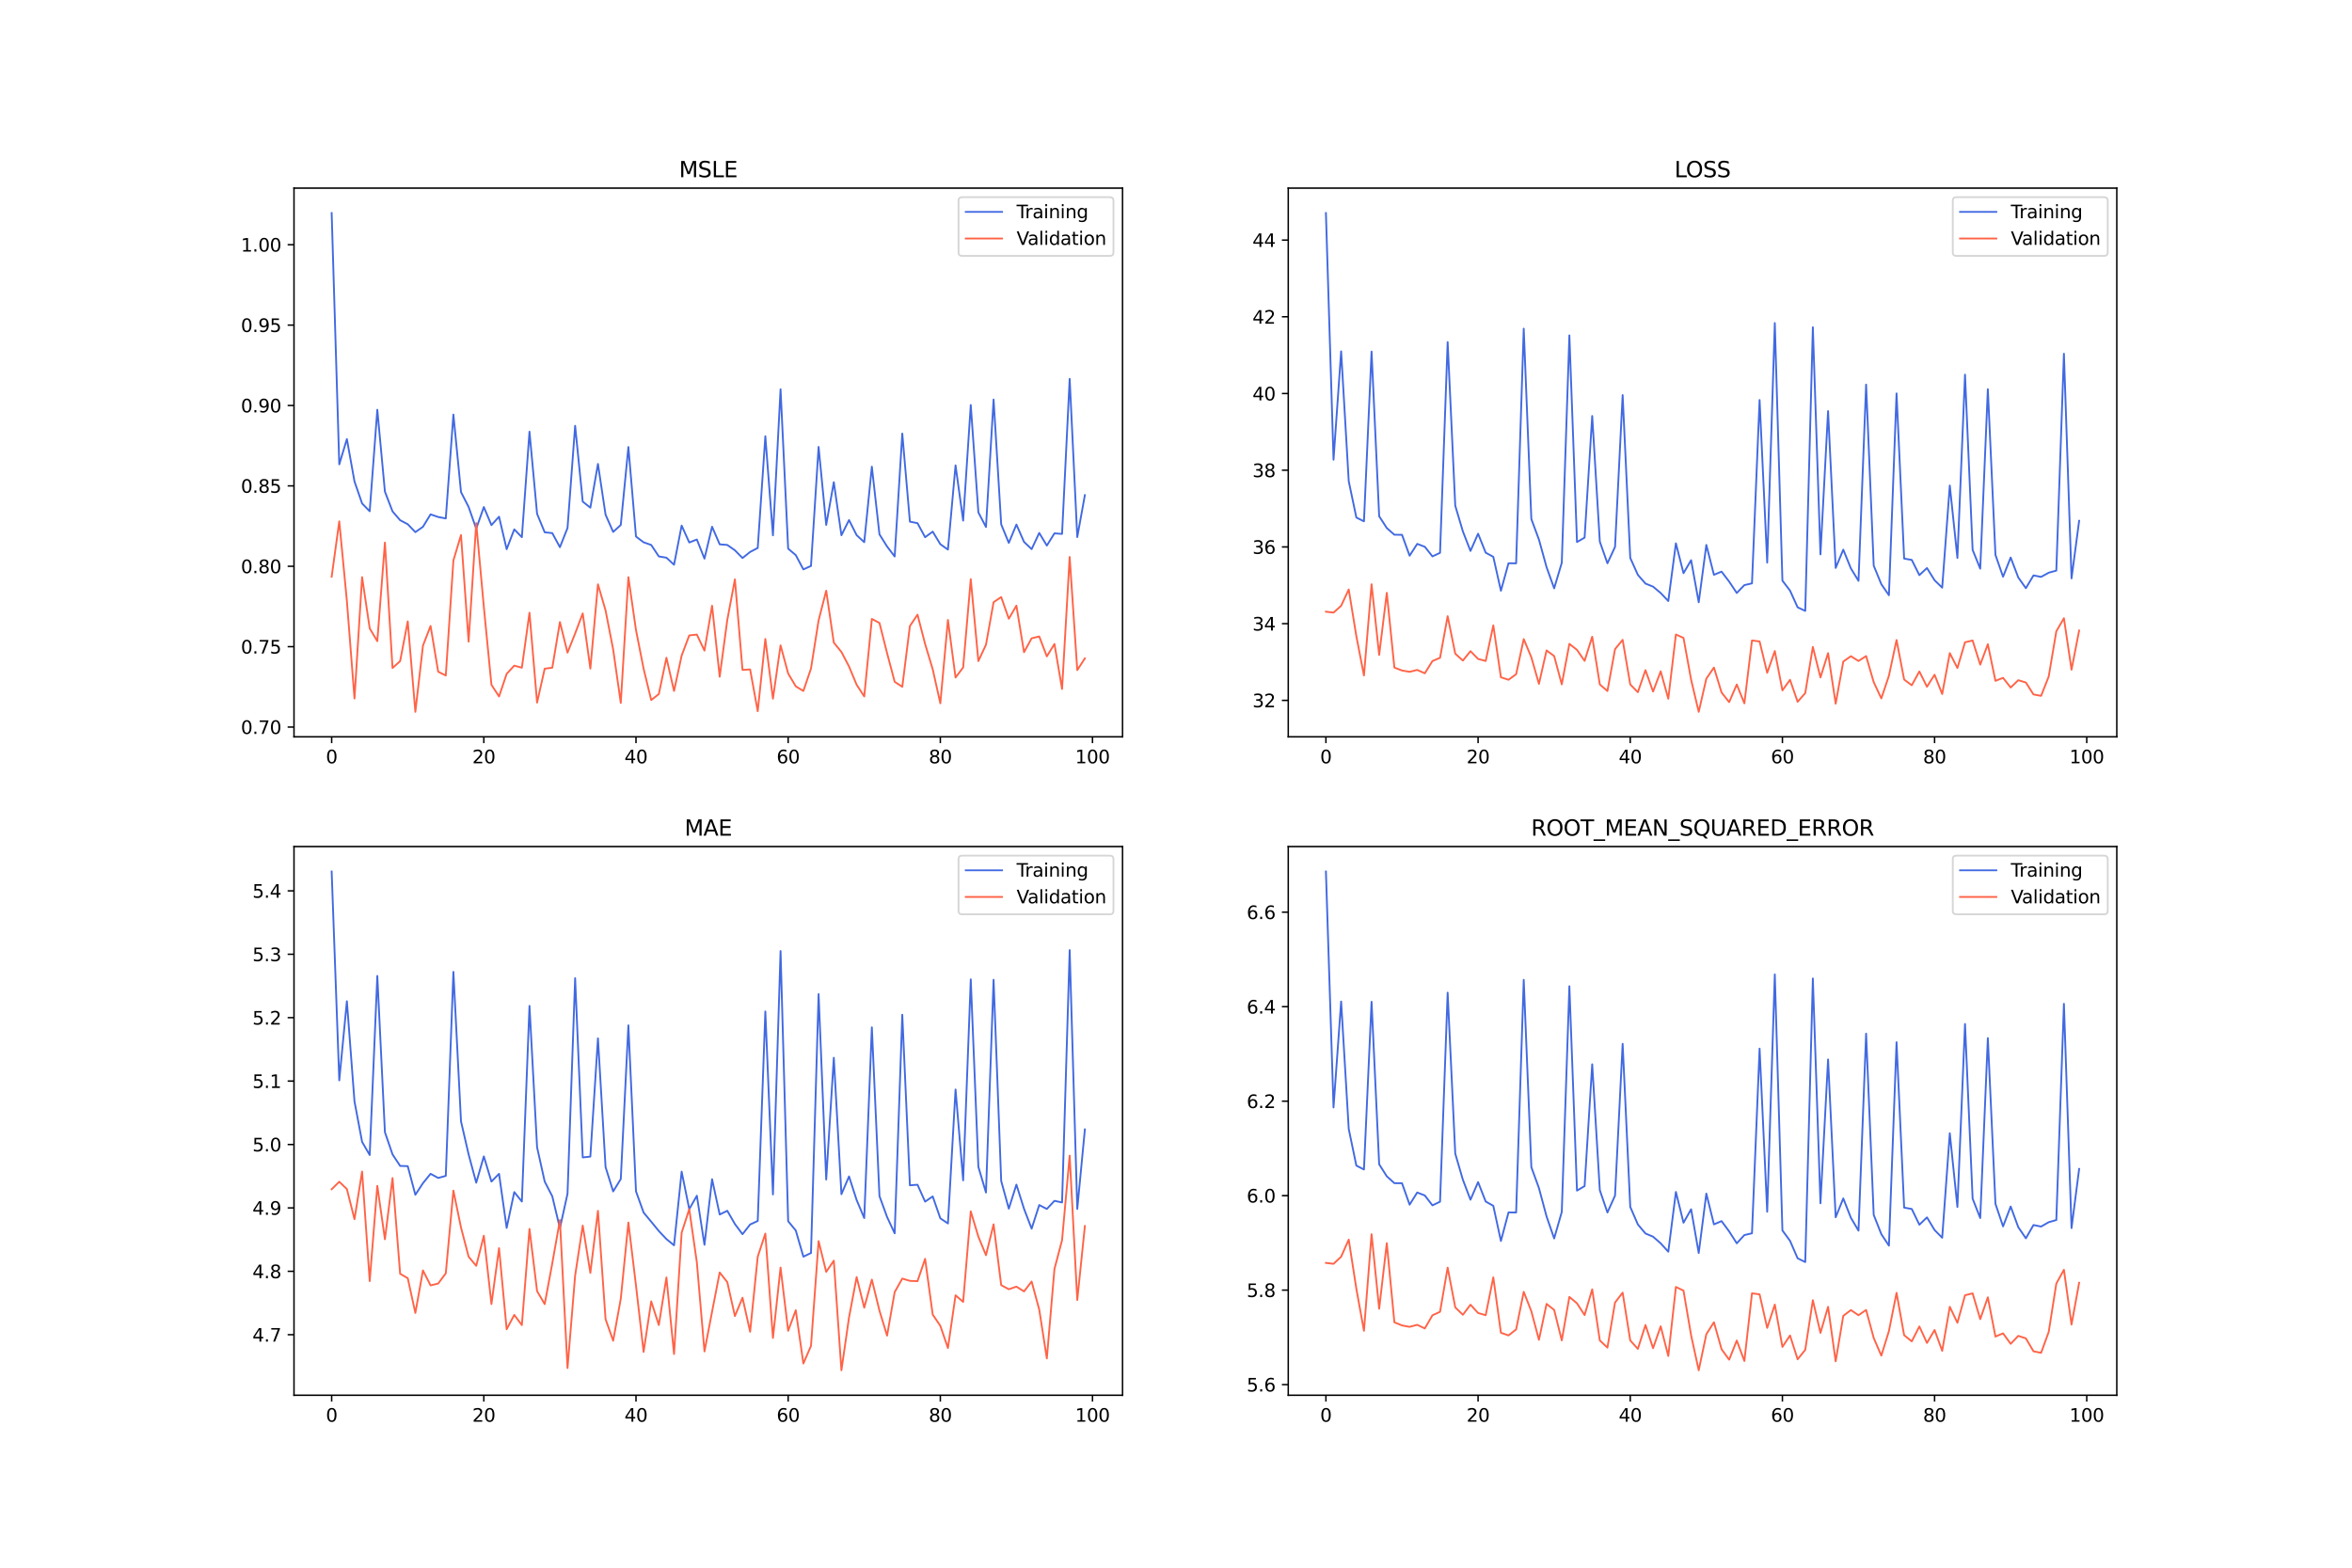 <?xml version="1.0" encoding="utf-8" standalone="no"?>
<!DOCTYPE svg PUBLIC "-//W3C//DTD SVG 1.1//EN"
  "http://www.w3.org/Graphics/SVG/1.1/DTD/svg11.dtd">
<svg xmlns:xlink="http://www.w3.org/1999/xlink" width="1296pt" height="864pt" viewBox="0 0 1296 864" xmlns="http://www.w3.org/2000/svg" version="1.1">
 <defs>
  <style type="text/css">*{stroke-linejoin: round; stroke-linecap: butt}</style>
 </defs>
 <g id="figure_1">
  <g id="patch_1">
   <path d="M 0 864 
L 1296 864 
L 1296 0 
L 0 0 
z
" style="fill: #ffffff"/>
  </g>
  <g id="axes_1">
   <g id="patch_2">
    <path d="M 162 406.08 
L 618.545 406.08 
L 618.545 103.68 
L 162 103.68 
z
" style="fill: #ffffff"/>
   </g>
   <g id="matplotlib.axis_1">
    <g id="xtick_1">
     <g id="line2d_1">
      <defs>
       <path id="m881bbede0c" d="M 0 0 
L 0 3.5 
" style="stroke: #000000; stroke-width: 0.8"/>
      </defs>
      <g>
       <use xlink:href="#m881bbede0c" x="182.752" y="406.08" style="stroke: #000000; stroke-width: 0.8"/>
      </g>
     </g>
     <g id="text_1">
      <!-- 0 -->
      <g transform="translate(179.571 420.678) scale(0.1 -0.1)">
       <defs>
        <path id="DejaVuSans-30" d="M 2034 4250 
Q 1547 4250 1301 3770 
Q 1056 3291 1056 2328 
Q 1056 1369 1301 889 
Q 1547 409 2034 409 
Q 2525 409 2770 889 
Q 3016 1369 3016 2328 
Q 3016 3291 2770 3770 
Q 2525 4250 2034 4250 
z
M 2034 4750 
Q 2819 4750 3233 4129 
Q 3647 3509 3647 2328 
Q 3647 1150 3233 529 
Q 2819 -91 2034 -91 
Q 1250 -91 836 529 
Q 422 1150 422 2328 
Q 422 3509 836 4129 
Q 1250 4750 2034 4750 
z
" transform="scale(0.016)"/>
       </defs>
       <use xlink:href="#DejaVuSans-30"/>
      </g>
     </g>
    </g>
    <g id="xtick_2">
     <g id="line2d_2">
      <g>
       <use xlink:href="#m881bbede0c" x="266.599" y="406.08" style="stroke: #000000; stroke-width: 0.8"/>
      </g>
     </g>
     <g id="text_2">
      <!-- 20 -->
      <g transform="translate(260.236 420.678) scale(0.1 -0.1)">
       <defs>
        <path id="DejaVuSans-32" d="M 1228 531 
L 3431 531 
L 3431 0 
L 469 0 
L 469 531 
Q 828 903 1448 1529 
Q 2069 2156 2228 2338 
Q 2531 2678 2651 2914 
Q 2772 3150 2772 3378 
Q 2772 3750 2511 3984 
Q 2250 4219 1831 4219 
Q 1534 4219 1204 4116 
Q 875 4013 500 3803 
L 500 4441 
Q 881 4594 1212 4672 
Q 1544 4750 1819 4750 
Q 2544 4750 2975 4387 
Q 3406 4025 3406 3419 
Q 3406 3131 3298 2873 
Q 3191 2616 2906 2266 
Q 2828 2175 2409 1742 
Q 1991 1309 1228 531 
z
" transform="scale(0.016)"/>
       </defs>
       <use xlink:href="#DejaVuSans-32"/>
       <use xlink:href="#DejaVuSans-30" x="63.623"/>
      </g>
     </g>
    </g>
    <g id="xtick_3">
     <g id="line2d_3">
      <g>
       <use xlink:href="#m881bbede0c" x="350.446" y="406.08" style="stroke: #000000; stroke-width: 0.8"/>
      </g>
     </g>
     <g id="text_3">
      <!-- 40 -->
      <g transform="translate(344.083 420.678) scale(0.1 -0.1)">
       <defs>
        <path id="DejaVuSans-34" d="M 2419 4116 
L 825 1625 
L 2419 1625 
L 2419 4116 
z
M 2253 4666 
L 3047 4666 
L 3047 1625 
L 3713 1625 
L 3713 1100 
L 3047 1100 
L 3047 0 
L 2419 0 
L 2419 1100 
L 313 1100 
L 313 1709 
L 2253 4666 
z
" transform="scale(0.016)"/>
       </defs>
       <use xlink:href="#DejaVuSans-34"/>
       <use xlink:href="#DejaVuSans-30" x="63.623"/>
      </g>
     </g>
    </g>
    <g id="xtick_4">
     <g id="line2d_4">
      <g>
       <use xlink:href="#m881bbede0c" x="434.292" y="406.08" style="stroke: #000000; stroke-width: 0.8"/>
      </g>
     </g>
     <g id="text_4">
      <!-- 60 -->
      <g transform="translate(427.93 420.678) scale(0.1 -0.1)">
       <defs>
        <path id="DejaVuSans-36" d="M 2113 2584 
Q 1688 2584 1439 2293 
Q 1191 2003 1191 1497 
Q 1191 994 1439 701 
Q 1688 409 2113 409 
Q 2538 409 2786 701 
Q 3034 994 3034 1497 
Q 3034 2003 2786 2293 
Q 2538 2584 2113 2584 
z
M 3366 4563 
L 3366 3988 
Q 3128 4100 2886 4159 
Q 2644 4219 2406 4219 
Q 1781 4219 1451 3797 
Q 1122 3375 1075 2522 
Q 1259 2794 1537 2939 
Q 1816 3084 2150 3084 
Q 2853 3084 3261 2657 
Q 3669 2231 3669 1497 
Q 3669 778 3244 343 
Q 2819 -91 2113 -91 
Q 1303 -91 875 529 
Q 447 1150 447 2328 
Q 447 3434 972 4092 
Q 1497 4750 2381 4750 
Q 2619 4750 2861 4703 
Q 3103 4656 3366 4563 
z
" transform="scale(0.016)"/>
       </defs>
       <use xlink:href="#DejaVuSans-36"/>
       <use xlink:href="#DejaVuSans-30" x="63.623"/>
      </g>
     </g>
    </g>
    <g id="xtick_5">
     <g id="line2d_5">
      <g>
       <use xlink:href="#m881bbede0c" x="518.139" y="406.08" style="stroke: #000000; stroke-width: 0.8"/>
      </g>
     </g>
     <g id="text_5">
      <!-- 80 -->
      <g transform="translate(511.776 420.678) scale(0.1 -0.1)">
       <defs>
        <path id="DejaVuSans-38" d="M 2034 2216 
Q 1584 2216 1326 1975 
Q 1069 1734 1069 1313 
Q 1069 891 1326 650 
Q 1584 409 2034 409 
Q 2484 409 2743 651 
Q 3003 894 3003 1313 
Q 3003 1734 2745 1975 
Q 2488 2216 2034 2216 
z
M 1403 2484 
Q 997 2584 770 2862 
Q 544 3141 544 3541 
Q 544 4100 942 4425 
Q 1341 4750 2034 4750 
Q 2731 4750 3128 4425 
Q 3525 4100 3525 3541 
Q 3525 3141 3298 2862 
Q 3072 2584 2669 2484 
Q 3125 2378 3379 2068 
Q 3634 1759 3634 1313 
Q 3634 634 3220 271 
Q 2806 -91 2034 -91 
Q 1263 -91 848 271 
Q 434 634 434 1313 
Q 434 1759 690 2068 
Q 947 2378 1403 2484 
z
M 1172 3481 
Q 1172 3119 1398 2916 
Q 1625 2713 2034 2713 
Q 2441 2713 2670 2916 
Q 2900 3119 2900 3481 
Q 2900 3844 2670 4047 
Q 2441 4250 2034 4250 
Q 1625 4250 1398 4047 
Q 1172 3844 1172 3481 
z
" transform="scale(0.016)"/>
       </defs>
       <use xlink:href="#DejaVuSans-38"/>
       <use xlink:href="#DejaVuSans-30" x="63.623"/>
      </g>
     </g>
    </g>
    <g id="xtick_6">
     <g id="line2d_6">
      <g>
       <use xlink:href="#m881bbede0c" x="601.986" y="406.08" style="stroke: #000000; stroke-width: 0.8"/>
      </g>
     </g>
     <g id="text_6">
      <!-- 100 -->
      <g transform="translate(592.442 420.678) scale(0.1 -0.1)">
       <defs>
        <path id="DejaVuSans-31" d="M 794 531 
L 1825 531 
L 1825 4091 
L 703 3866 
L 703 4441 
L 1819 4666 
L 2450 4666 
L 2450 531 
L 3481 531 
L 3481 0 
L 794 0 
L 794 531 
z
" transform="scale(0.016)"/>
       </defs>
       <use xlink:href="#DejaVuSans-31"/>
       <use xlink:href="#DejaVuSans-30" x="63.623"/>
       <use xlink:href="#DejaVuSans-30" x="127.246"/>
      </g>
     </g>
    </g>
   </g>
   <g id="matplotlib.axis_2">
    <g id="ytick_1">
     <g id="line2d_7">
      <defs>
       <path id="mc2e662e623" d="M 0 0 
L -3.5 0 
" style="stroke: #000000; stroke-width: 0.8"/>
      </defs>
      <g>
       <use xlink:href="#mc2e662e623" x="162" y="400.693" style="stroke: #000000; stroke-width: 0.8"/>
      </g>
     </g>
     <g id="text_7">
      <!-- 0.70 -->
      <g transform="translate(132.734 404.492) scale(0.1 -0.1)">
       <defs>
        <path id="DejaVuSans-2e" d="M 684 794 
L 1344 794 
L 1344 0 
L 684 0 
L 684 794 
z
" transform="scale(0.016)"/>
        <path id="DejaVuSans-37" d="M 525 4666 
L 3525 4666 
L 3525 4397 
L 1831 0 
L 1172 0 
L 2766 4134 
L 525 4134 
L 525 4666 
z
" transform="scale(0.016)"/>
       </defs>
       <use xlink:href="#DejaVuSans-30"/>
       <use xlink:href="#DejaVuSans-2e" x="63.623"/>
       <use xlink:href="#DejaVuSans-37" x="95.41"/>
       <use xlink:href="#DejaVuSans-30" x="159.033"/>
      </g>
     </g>
    </g>
    <g id="ytick_2">
     <g id="line2d_8">
      <g>
       <use xlink:href="#mc2e662e623" x="162" y="356.387" style="stroke: #000000; stroke-width: 0.8"/>
      </g>
     </g>
     <g id="text_8">
      <!-- 0.75 -->
      <g transform="translate(132.734 360.187) scale(0.1 -0.1)">
       <defs>
        <path id="DejaVuSans-35" d="M 691 4666 
L 3169 4666 
L 3169 4134 
L 1269 4134 
L 1269 2991 
Q 1406 3038 1543 3061 
Q 1681 3084 1819 3084 
Q 2600 3084 3056 2656 
Q 3513 2228 3513 1497 
Q 3513 744 3044 326 
Q 2575 -91 1722 -91 
Q 1428 -91 1123 -41 
Q 819 9 494 109 
L 494 744 
Q 775 591 1075 516 
Q 1375 441 1709 441 
Q 2250 441 2565 725 
Q 2881 1009 2881 1497 
Q 2881 1984 2565 2268 
Q 2250 2553 1709 2553 
Q 1456 2553 1204 2497 
Q 953 2441 691 2322 
L 691 4666 
z
" transform="scale(0.016)"/>
       </defs>
       <use xlink:href="#DejaVuSans-30"/>
       <use xlink:href="#DejaVuSans-2e" x="63.623"/>
       <use xlink:href="#DejaVuSans-37" x="95.41"/>
       <use xlink:href="#DejaVuSans-35" x="159.033"/>
      </g>
     </g>
    </g>
    <g id="ytick_3">
     <g id="line2d_9">
      <g>
       <use xlink:href="#mc2e662e623" x="162" y="312.082" style="stroke: #000000; stroke-width: 0.8"/>
      </g>
     </g>
     <g id="text_9">
      <!-- 0.80 -->
      <g transform="translate(132.734 315.881) scale(0.1 -0.1)">
       <use xlink:href="#DejaVuSans-30"/>
       <use xlink:href="#DejaVuSans-2e" x="63.623"/>
       <use xlink:href="#DejaVuSans-38" x="95.41"/>
       <use xlink:href="#DejaVuSans-30" x="159.033"/>
      </g>
     </g>
    </g>
    <g id="ytick_4">
     <g id="line2d_10">
      <g>
       <use xlink:href="#mc2e662e623" x="162" y="267.776" style="stroke: #000000; stroke-width: 0.8"/>
      </g>
     </g>
     <g id="text_10">
      <!-- 0.85 -->
      <g transform="translate(132.734 271.576) scale(0.1 -0.1)">
       <use xlink:href="#DejaVuSans-30"/>
       <use xlink:href="#DejaVuSans-2e" x="63.623"/>
       <use xlink:href="#DejaVuSans-38" x="95.41"/>
       <use xlink:href="#DejaVuSans-35" x="159.033"/>
      </g>
     </g>
    </g>
    <g id="ytick_5">
     <g id="line2d_11">
      <g>
       <use xlink:href="#mc2e662e623" x="162" y="223.471" style="stroke: #000000; stroke-width: 0.8"/>
      </g>
     </g>
     <g id="text_11">
      <!-- 0.90 -->
      <g transform="translate(132.734 227.27) scale(0.1 -0.1)">
       <defs>
        <path id="DejaVuSans-39" d="M 703 97 
L 703 672 
Q 941 559 1184 500 
Q 1428 441 1663 441 
Q 2288 441 2617 861 
Q 2947 1281 2994 2138 
Q 2813 1869 2534 1725 
Q 2256 1581 1919 1581 
Q 1219 1581 811 2004 
Q 403 2428 403 3163 
Q 403 3881 828 4315 
Q 1253 4750 1959 4750 
Q 2769 4750 3195 4129 
Q 3622 3509 3622 2328 
Q 3622 1225 3098 567 
Q 2575 -91 1691 -91 
Q 1453 -91 1209 -44 
Q 966 3 703 97 
z
M 1959 2075 
Q 2384 2075 2632 2365 
Q 2881 2656 2881 3163 
Q 2881 3666 2632 3958 
Q 2384 4250 1959 4250 
Q 1534 4250 1286 3958 
Q 1038 3666 1038 3163 
Q 1038 2656 1286 2365 
Q 1534 2075 1959 2075 
z
" transform="scale(0.016)"/>
       </defs>
       <use xlink:href="#DejaVuSans-30"/>
       <use xlink:href="#DejaVuSans-2e" x="63.623"/>
       <use xlink:href="#DejaVuSans-39" x="95.41"/>
       <use xlink:href="#DejaVuSans-30" x="159.033"/>
      </g>
     </g>
    </g>
    <g id="ytick_6">
     <g id="line2d_12">
      <g>
       <use xlink:href="#mc2e662e623" x="162" y="179.165" style="stroke: #000000; stroke-width: 0.8"/>
      </g>
     </g>
     <g id="text_12">
      <!-- 0.95 -->
      <g transform="translate(132.734 182.965) scale(0.1 -0.1)">
       <use xlink:href="#DejaVuSans-30"/>
       <use xlink:href="#DejaVuSans-2e" x="63.623"/>
       <use xlink:href="#DejaVuSans-39" x="95.41"/>
       <use xlink:href="#DejaVuSans-35" x="159.033"/>
      </g>
     </g>
    </g>
    <g id="ytick_7">
     <g id="line2d_13">
      <g>
       <use xlink:href="#mc2e662e623" x="162" y="134.86" style="stroke: #000000; stroke-width: 0.8"/>
      </g>
     </g>
     <g id="text_13">
      <!-- 1.00 -->
      <g transform="translate(132.734 138.659) scale(0.1 -0.1)">
       <use xlink:href="#DejaVuSans-31"/>
       <use xlink:href="#DejaVuSans-2e" x="63.623"/>
       <use xlink:href="#DejaVuSans-30" x="95.41"/>
       <use xlink:href="#DejaVuSans-30" x="159.033"/>
      </g>
     </g>
    </g>
   </g>
   <g id="line2d_14">
    <path d="M 182.752 117.425 
L 186.944 255.929 
L 191.137 241.982 
L 195.329 265.345 
L 199.521 277.473 
L 203.714 281.775 
L 207.906 225.834 
L 212.098 270.962 
L 216.291 281.841 
L 220.483 286.714 
L 224.675 288.908 
L 228.868 293.284 
L 233.06 290.327 
L 237.252 283.474 
L 241.445 284.932 
L 245.637 285.725 
L 249.829 228.478 
L 254.022 271.195 
L 258.214 279.396 
L 262.406 291.376 
L 266.599 279.446 
L 270.791 289.404 
L 274.983 284.761 
L 279.176 302.69 
L 283.368 291.751 
L 287.56 296.055 
L 291.753 237.91 
L 295.945 283.181 
L 300.137 293.362 
L 304.33 293.827 
L 308.522 301.582 
L 312.714 290.973 
L 316.907 234.658 
L 321.099 276.467 
L 325.292 279.795 
L 329.484 255.697 
L 333.676 283.653 
L 337.869 293.16 
L 342.061 289.303 
L 346.253 246.363 
L 350.446 295.712 
L 354.638 298.877 
L 358.83 300.346 
L 363.023 306.66 
L 367.215 307.364 
L 371.407 311.243 
L 375.6 289.661 
L 379.792 298.976 
L 383.984 297.338 
L 388.177 307.886 
L 392.369 290.297 
L 396.561 299.996 
L 400.754 300.338 
L 404.946 303.285 
L 409.138 307.54 
L 413.331 304.204 
L 417.523 302.007 
L 421.715 240.426 
L 425.908 295.045 
L 430.1 214.54 
L 434.292 302.388 
L 438.485 305.945 
L 442.677 313.812 
L 446.869 311.901 
L 451.062 246.311 
L 455.254 289.301 
L 459.446 265.751 
L 463.639 295.004 
L 467.831 286.615 
L 472.023 294.946 
L 476.216 298.806 
L 480.408 257.2 
L 484.6 294.491 
L 488.793 301.186 
L 492.985 306.7 
L 497.177 238.954 
L 501.37 287.497 
L 505.562 288.328 
L 509.754 296.072 
L 513.947 293 
L 518.139 299.927 
L 522.331 302.894 
L 526.524 256.472 
L 530.716 286.928 
L 534.908 223.209 
L 539.101 282.382 
L 543.293 290.453 
L 547.485 220.187 
L 551.678 288.991 
L 555.87 299.21 
L 560.062 289.094 
L 564.255 298.648 
L 568.447 302.643 
L 572.639 293.71 
L 576.832 300.683 
L 581.024 293.947 
L 585.216 294.255 
L 589.409 208.797 
L 593.601 296.003 
L 597.793 272.869 
" clip-path="url(#p823c9cd58b)" style="fill: none; stroke: #4169e1; stroke-linecap: square"/>
   </g>
   <g id="line2d_15">
    <path d="M 182.752 317.858 
L 186.944 287.338 
L 191.137 331.184 
L 195.329 384.976 
L 199.521 318.08 
L 203.714 346.334 
L 207.906 353.369 
L 212.098 299.009 
L 216.291 368.158 
L 220.483 364.354 
L 224.675 342.468 
L 228.868 392.335 
L 233.06 355.845 
L 237.252 344.984 
L 241.445 370.191 
L 245.637 372.313 
L 249.829 308.913 
L 254.022 294.881 
L 258.214 353.637 
L 262.406 288.352 
L 266.599 334.449 
L 270.791 377.397 
L 274.983 383.858 
L 279.176 371.386 
L 283.368 366.852 
L 287.56 367.996 
L 291.753 337.699 
L 295.945 387.236 
L 300.137 368.533 
L 304.33 367.98 
L 308.522 342.836 
L 312.714 359.679 
L 316.907 349.13 
L 321.099 338.067 
L 325.292 368.495 
L 329.484 322.034 
L 333.676 336.407 
L 337.869 357.96 
L 342.061 387.411 
L 346.253 318.093 
L 350.446 347.267 
L 354.638 368.556 
L 358.83 385.827 
L 363.023 382.524 
L 367.215 362.502 
L 371.407 380.821 
L 375.6 361.326 
L 379.792 350.187 
L 383.984 349.73 
L 388.177 358.579 
L 392.369 333.843 
L 396.561 372.982 
L 400.754 341.671 
L 404.946 319.311 
L 409.138 369.22 
L 413.331 368.923 
L 417.523 391.955 
L 421.715 352.161 
L 425.908 385.059 
L 430.1 355.676 
L 434.292 371.189 
L 438.485 378.251 
L 442.677 380.815 
L 446.869 368.46 
L 451.062 341.918 
L 455.254 325.549 
L 459.446 354.161 
L 463.639 359.319 
L 467.831 367.311 
L 472.023 377.373 
L 476.216 383.843 
L 480.408 341.102 
L 484.6 343.332 
L 488.793 359.926 
L 492.985 375.769 
L 497.177 378.508 
L 501.37 345.039 
L 505.562 338.761 
L 509.754 354.937 
L 513.947 368.858 
L 518.139 387.619 
L 522.331 341.674 
L 526.524 373.401 
L 530.716 367.859 
L 534.908 319.193 
L 539.101 364.357 
L 543.293 355.301 
L 547.485 331.887 
L 551.678 329.05 
L 555.87 341.01 
L 560.062 333.788 
L 564.255 359.461 
L 568.447 351.792 
L 572.639 350.764 
L 576.832 361.758 
L 581.024 354.925 
L 585.216 379.728 
L 589.409 306.968 
L 593.601 369.322 
L 597.793 362.831 
" clip-path="url(#p823c9cd58b)" style="fill: none; stroke: #ff6347; stroke-linecap: square"/>
   </g>
   <g id="patch_3">
    <path d="M 162 406.08 
L 162 103.68 
" style="fill: none; stroke: #000000; stroke-width: 0.8; stroke-linejoin: miter; stroke-linecap: square"/>
   </g>
   <g id="patch_4">
    <path d="M 618.545 406.08 
L 618.545 103.68 
" style="fill: none; stroke: #000000; stroke-width: 0.8; stroke-linejoin: miter; stroke-linecap: square"/>
   </g>
   <g id="patch_5">
    <path d="M 162 406.08 
L 618.545 406.08 
" style="fill: none; stroke: #000000; stroke-width: 0.8; stroke-linejoin: miter; stroke-linecap: square"/>
   </g>
   <g id="patch_6">
    <path d="M 162 103.68 
L 618.545 103.68 
" style="fill: none; stroke: #000000; stroke-width: 0.8; stroke-linejoin: miter; stroke-linecap: square"/>
   </g>
   <g id="text_14">
    <!-- MSLE -->
    <g transform="translate(374.152 97.68) scale(0.12 -0.12)">
     <defs>
      <path id="DejaVuSans-4d" d="M 628 4666 
L 1569 4666 
L 2759 1491 
L 3956 4666 
L 4897 4666 
L 4897 0 
L 4281 0 
L 4281 4097 
L 3078 897 
L 2444 897 
L 1241 4097 
L 1241 0 
L 628 0 
L 628 4666 
z
" transform="scale(0.016)"/>
      <path id="DejaVuSans-53" d="M 3425 4513 
L 3425 3897 
Q 3066 4069 2747 4153 
Q 2428 4238 2131 4238 
Q 1616 4238 1336 4038 
Q 1056 3838 1056 3469 
Q 1056 3159 1242 3001 
Q 1428 2844 1947 2747 
L 2328 2669 
Q 3034 2534 3370 2195 
Q 3706 1856 3706 1288 
Q 3706 609 3251 259 
Q 2797 -91 1919 -91 
Q 1588 -91 1214 -16 
Q 841 59 441 206 
L 441 856 
Q 825 641 1194 531 
Q 1563 422 1919 422 
Q 2459 422 2753 634 
Q 3047 847 3047 1241 
Q 3047 1584 2836 1778 
Q 2625 1972 2144 2069 
L 1759 2144 
Q 1053 2284 737 2584 
Q 422 2884 422 3419 
Q 422 4038 858 4394 
Q 1294 4750 2059 4750 
Q 2388 4750 2728 4690 
Q 3069 4631 3425 4513 
z
" transform="scale(0.016)"/>
      <path id="DejaVuSans-4c" d="M 628 4666 
L 1259 4666 
L 1259 531 
L 3531 531 
L 3531 0 
L 628 0 
L 628 4666 
z
" transform="scale(0.016)"/>
      <path id="DejaVuSans-45" d="M 628 4666 
L 3578 4666 
L 3578 4134 
L 1259 4134 
L 1259 2753 
L 3481 2753 
L 3481 2222 
L 1259 2222 
L 1259 531 
L 3634 531 
L 3634 0 
L 628 0 
L 628 4666 
z
" transform="scale(0.016)"/>
     </defs>
     <use xlink:href="#DejaVuSans-4d"/>
     <use xlink:href="#DejaVuSans-53" x="86.279"/>
     <use xlink:href="#DejaVuSans-4c" x="149.756"/>
     <use xlink:href="#DejaVuSans-45" x="205.469"/>
    </g>
   </g>
   <g id="legend_1">
    <g id="patch_7">
     <path d="M 530.164 141.036 
L 611.545 141.036 
Q 613.545 141.036 613.545 139.036 
L 613.545 110.68 
Q 613.545 108.68 611.545 108.68 
L 530.164 108.68 
Q 528.164 108.68 528.164 110.68 
L 528.164 139.036 
Q 528.164 141.036 530.164 141.036 
z
" style="fill: #ffffff; opacity: 0.8; stroke: #cccccc; stroke-linejoin: miter"/>
    </g>
    <g id="line2d_16">
     <path d="M 532.164 116.778 
L 542.164 116.778 
L 552.164 116.778 
" style="fill: none; stroke: #4169e1; stroke-linecap: square"/>
    </g>
    <g id="text_15">
     <!-- Training -->
     <g transform="translate(560.164 120.278) scale(0.1 -0.1)">
      <defs>
       <path id="DejaVuSans-54" d="M -19 4666 
L 3928 4666 
L 3928 4134 
L 2272 4134 
L 2272 0 
L 1638 0 
L 1638 4134 
L -19 4134 
L -19 4666 
z
" transform="scale(0.016)"/>
       <path id="DejaVuSans-72" d="M 2631 2963 
Q 2534 3019 2420 3045 
Q 2306 3072 2169 3072 
Q 1681 3072 1420 2755 
Q 1159 2438 1159 1844 
L 1159 0 
L 581 0 
L 581 3500 
L 1159 3500 
L 1159 2956 
Q 1341 3275 1631 3429 
Q 1922 3584 2338 3584 
Q 2397 3584 2469 3576 
Q 2541 3569 2628 3553 
L 2631 2963 
z
" transform="scale(0.016)"/>
       <path id="DejaVuSans-61" d="M 2194 1759 
Q 1497 1759 1228 1600 
Q 959 1441 959 1056 
Q 959 750 1161 570 
Q 1363 391 1709 391 
Q 2188 391 2477 730 
Q 2766 1069 2766 1631 
L 2766 1759 
L 2194 1759 
z
M 3341 1997 
L 3341 0 
L 2766 0 
L 2766 531 
Q 2569 213 2275 61 
Q 1981 -91 1556 -91 
Q 1019 -91 701 211 
Q 384 513 384 1019 
Q 384 1609 779 1909 
Q 1175 2209 1959 2209 
L 2766 2209 
L 2766 2266 
Q 2766 2663 2505 2880 
Q 2244 3097 1772 3097 
Q 1472 3097 1187 3025 
Q 903 2953 641 2809 
L 641 3341 
Q 956 3463 1253 3523 
Q 1550 3584 1831 3584 
Q 2591 3584 2966 3190 
Q 3341 2797 3341 1997 
z
" transform="scale(0.016)"/>
       <path id="DejaVuSans-69" d="M 603 3500 
L 1178 3500 
L 1178 0 
L 603 0 
L 603 3500 
z
M 603 4863 
L 1178 4863 
L 1178 4134 
L 603 4134 
L 603 4863 
z
" transform="scale(0.016)"/>
       <path id="DejaVuSans-6e" d="M 3513 2113 
L 3513 0 
L 2938 0 
L 2938 2094 
Q 2938 2591 2744 2837 
Q 2550 3084 2163 3084 
Q 1697 3084 1428 2787 
Q 1159 2491 1159 1978 
L 1159 0 
L 581 0 
L 581 3500 
L 1159 3500 
L 1159 2956 
Q 1366 3272 1645 3428 
Q 1925 3584 2291 3584 
Q 2894 3584 3203 3211 
Q 3513 2838 3513 2113 
z
" transform="scale(0.016)"/>
       <path id="DejaVuSans-67" d="M 2906 1791 
Q 2906 2416 2648 2759 
Q 2391 3103 1925 3103 
Q 1463 3103 1205 2759 
Q 947 2416 947 1791 
Q 947 1169 1205 825 
Q 1463 481 1925 481 
Q 2391 481 2648 825 
Q 2906 1169 2906 1791 
z
M 3481 434 
Q 3481 -459 3084 -895 
Q 2688 -1331 1869 -1331 
Q 1566 -1331 1297 -1286 
Q 1028 -1241 775 -1147 
L 775 -588 
Q 1028 -725 1275 -790 
Q 1522 -856 1778 -856 
Q 2344 -856 2625 -561 
Q 2906 -266 2906 331 
L 2906 616 
Q 2728 306 2450 153 
Q 2172 0 1784 0 
Q 1141 0 747 490 
Q 353 981 353 1791 
Q 353 2603 747 3093 
Q 1141 3584 1784 3584 
Q 2172 3584 2450 3431 
Q 2728 3278 2906 2969 
L 2906 3500 
L 3481 3500 
L 3481 434 
z
" transform="scale(0.016)"/>
      </defs>
      <use xlink:href="#DejaVuSans-54"/>
      <use xlink:href="#DejaVuSans-72" x="46.334"/>
      <use xlink:href="#DejaVuSans-61" x="87.447"/>
      <use xlink:href="#DejaVuSans-69" x="148.727"/>
      <use xlink:href="#DejaVuSans-6e" x="176.51"/>
      <use xlink:href="#DejaVuSans-69" x="239.889"/>
      <use xlink:href="#DejaVuSans-6e" x="267.672"/>
      <use xlink:href="#DejaVuSans-67" x="331.051"/>
     </g>
    </g>
    <g id="line2d_17">
     <path d="M 532.164 131.457 
L 542.164 131.457 
L 552.164 131.457 
" style="fill: none; stroke: #ff6347; stroke-linecap: square"/>
    </g>
    <g id="text_16">
     <!-- Validation -->
     <g transform="translate(560.164 134.957) scale(0.1 -0.1)">
      <defs>
       <path id="DejaVuSans-56" d="M 1831 0 
L 50 4666 
L 709 4666 
L 2188 738 
L 3669 4666 
L 4325 4666 
L 2547 0 
L 1831 0 
z
" transform="scale(0.016)"/>
       <path id="DejaVuSans-6c" d="M 603 4863 
L 1178 4863 
L 1178 0 
L 603 0 
L 603 4863 
z
" transform="scale(0.016)"/>
       <path id="DejaVuSans-64" d="M 2906 2969 
L 2906 4863 
L 3481 4863 
L 3481 0 
L 2906 0 
L 2906 525 
Q 2725 213 2448 61 
Q 2172 -91 1784 -91 
Q 1150 -91 751 415 
Q 353 922 353 1747 
Q 353 2572 751 3078 
Q 1150 3584 1784 3584 
Q 2172 3584 2448 3432 
Q 2725 3281 2906 2969 
z
M 947 1747 
Q 947 1113 1208 752 
Q 1469 391 1925 391 
Q 2381 391 2643 752 
Q 2906 1113 2906 1747 
Q 2906 2381 2643 2742 
Q 2381 3103 1925 3103 
Q 1469 3103 1208 2742 
Q 947 2381 947 1747 
z
" transform="scale(0.016)"/>
       <path id="DejaVuSans-74" d="M 1172 4494 
L 1172 3500 
L 2356 3500 
L 2356 3053 
L 1172 3053 
L 1172 1153 
Q 1172 725 1289 603 
Q 1406 481 1766 481 
L 2356 481 
L 2356 0 
L 1766 0 
Q 1100 0 847 248 
Q 594 497 594 1153 
L 594 3053 
L 172 3053 
L 172 3500 
L 594 3500 
L 594 4494 
L 1172 4494 
z
" transform="scale(0.016)"/>
       <path id="DejaVuSans-6f" d="M 1959 3097 
Q 1497 3097 1228 2736 
Q 959 2375 959 1747 
Q 959 1119 1226 758 
Q 1494 397 1959 397 
Q 2419 397 2687 759 
Q 2956 1122 2956 1747 
Q 2956 2369 2687 2733 
Q 2419 3097 1959 3097 
z
M 1959 3584 
Q 2709 3584 3137 3096 
Q 3566 2609 3566 1747 
Q 3566 888 3137 398 
Q 2709 -91 1959 -91 
Q 1206 -91 779 398 
Q 353 888 353 1747 
Q 353 2609 779 3096 
Q 1206 3584 1959 3584 
z
" transform="scale(0.016)"/>
      </defs>
      <use xlink:href="#DejaVuSans-56"/>
      <use xlink:href="#DejaVuSans-61" x="60.658"/>
      <use xlink:href="#DejaVuSans-6c" x="121.938"/>
      <use xlink:href="#DejaVuSans-69" x="149.721"/>
      <use xlink:href="#DejaVuSans-64" x="177.504"/>
      <use xlink:href="#DejaVuSans-61" x="240.98"/>
      <use xlink:href="#DejaVuSans-74" x="302.26"/>
      <use xlink:href="#DejaVuSans-69" x="341.469"/>
      <use xlink:href="#DejaVuSans-6f" x="369.252"/>
      <use xlink:href="#DejaVuSans-6e" x="430.434"/>
     </g>
    </g>
   </g>
  </g>
  <g id="axes_2">
   <g id="patch_8">
    <path d="M 709.855 406.08 
L 1166.4 406.08 
L 1166.4 103.68 
L 709.855 103.68 
z
" style="fill: #ffffff"/>
   </g>
   <g id="matplotlib.axis_3">
    <g id="xtick_7">
     <g id="line2d_18">
      <g>
       <use xlink:href="#m881bbede0c" x="730.607" y="406.08" style="stroke: #000000; stroke-width: 0.8"/>
      </g>
     </g>
     <g id="text_17">
      <!-- 0 -->
      <g transform="translate(727.425 420.678) scale(0.1 -0.1)">
       <use xlink:href="#DejaVuSans-30"/>
      </g>
     </g>
    </g>
    <g id="xtick_8">
     <g id="line2d_19">
      <g>
       <use xlink:href="#m881bbede0c" x="814.453" y="406.08" style="stroke: #000000; stroke-width: 0.8"/>
      </g>
     </g>
     <g id="text_18">
      <!-- 20 -->
      <g transform="translate(808.091 420.678) scale(0.1 -0.1)">
       <use xlink:href="#DejaVuSans-32"/>
       <use xlink:href="#DejaVuSans-30" x="63.623"/>
      </g>
     </g>
    </g>
    <g id="xtick_9">
     <g id="line2d_20">
      <g>
       <use xlink:href="#m881bbede0c" x="898.3" y="406.08" style="stroke: #000000; stroke-width: 0.8"/>
      </g>
     </g>
     <g id="text_19">
      <!-- 40 -->
      <g transform="translate(891.938 420.678) scale(0.1 -0.1)">
       <use xlink:href="#DejaVuSans-34"/>
       <use xlink:href="#DejaVuSans-30" x="63.623"/>
      </g>
     </g>
    </g>
    <g id="xtick_10">
     <g id="line2d_21">
      <g>
       <use xlink:href="#m881bbede0c" x="982.147" y="406.08" style="stroke: #000000; stroke-width: 0.8"/>
      </g>
     </g>
     <g id="text_20">
      <!-- 60 -->
      <g transform="translate(975.784 420.678) scale(0.1 -0.1)">
       <use xlink:href="#DejaVuSans-36"/>
       <use xlink:href="#DejaVuSans-30" x="63.623"/>
      </g>
     </g>
    </g>
    <g id="xtick_11">
     <g id="line2d_22">
      <g>
       <use xlink:href="#m881bbede0c" x="1065.994" y="406.08" style="stroke: #000000; stroke-width: 0.8"/>
      </g>
     </g>
     <g id="text_21">
      <!-- 80 -->
      <g transform="translate(1059.631 420.678) scale(0.1 -0.1)">
       <use xlink:href="#DejaVuSans-38"/>
       <use xlink:href="#DejaVuSans-30" x="63.623"/>
      </g>
     </g>
    </g>
    <g id="xtick_12">
     <g id="line2d_23">
      <g>
       <use xlink:href="#m881bbede0c" x="1149.84" y="406.08" style="stroke: #000000; stroke-width: 0.8"/>
      </g>
     </g>
     <g id="text_22">
      <!-- 100 -->
      <g transform="translate(1140.297 420.678) scale(0.1 -0.1)">
       <use xlink:href="#DejaVuSans-31"/>
       <use xlink:href="#DejaVuSans-30" x="63.623"/>
       <use xlink:href="#DejaVuSans-30" x="127.246"/>
      </g>
     </g>
    </g>
   </g>
   <g id="matplotlib.axis_4">
    <g id="ytick_8">
     <g id="line2d_24">
      <g>
       <use xlink:href="#mc2e662e623" x="709.855" y="385.997" style="stroke: #000000; stroke-width: 0.8"/>
      </g>
     </g>
     <g id="text_23">
      <!-- 32 -->
      <g transform="translate(690.13 389.796) scale(0.1 -0.1)">
       <defs>
        <path id="DejaVuSans-33" d="M 2597 2516 
Q 3050 2419 3304 2112 
Q 3559 1806 3559 1356 
Q 3559 666 3084 287 
Q 2609 -91 1734 -91 
Q 1441 -91 1130 -33 
Q 819 25 488 141 
L 488 750 
Q 750 597 1062 519 
Q 1375 441 1716 441 
Q 2309 441 2620 675 
Q 2931 909 2931 1356 
Q 2931 1769 2642 2001 
Q 2353 2234 1838 2234 
L 1294 2234 
L 1294 2753 
L 1863 2753 
Q 2328 2753 2575 2939 
Q 2822 3125 2822 3475 
Q 2822 3834 2567 4026 
Q 2313 4219 1838 4219 
Q 1578 4219 1281 4162 
Q 984 4106 628 3988 
L 628 4550 
Q 988 4650 1302 4700 
Q 1616 4750 1894 4750 
Q 2613 4750 3031 4423 
Q 3450 4097 3450 3541 
Q 3450 3153 3228 2886 
Q 3006 2619 2597 2516 
z
" transform="scale(0.016)"/>
       </defs>
       <use xlink:href="#DejaVuSans-33"/>
       <use xlink:href="#DejaVuSans-32" x="63.623"/>
      </g>
     </g>
    </g>
    <g id="ytick_9">
     <g id="line2d_25">
      <g>
       <use xlink:href="#mc2e662e623" x="709.855" y="343.716" style="stroke: #000000; stroke-width: 0.8"/>
      </g>
     </g>
     <g id="text_24">
      <!-- 34 -->
      <g transform="translate(690.13 347.515) scale(0.1 -0.1)">
       <use xlink:href="#DejaVuSans-33"/>
       <use xlink:href="#DejaVuSans-34" x="63.623"/>
      </g>
     </g>
    </g>
    <g id="ytick_10">
     <g id="line2d_26">
      <g>
       <use xlink:href="#mc2e662e623" x="709.855" y="301.435" style="stroke: #000000; stroke-width: 0.8"/>
      </g>
     </g>
     <g id="text_25">
      <!-- 36 -->
      <g transform="translate(690.13 305.234) scale(0.1 -0.1)">
       <use xlink:href="#DejaVuSans-33"/>
       <use xlink:href="#DejaVuSans-36" x="63.623"/>
      </g>
     </g>
    </g>
    <g id="ytick_11">
     <g id="line2d_27">
      <g>
       <use xlink:href="#mc2e662e623" x="709.855" y="259.154" style="stroke: #000000; stroke-width: 0.8"/>
      </g>
     </g>
     <g id="text_26">
      <!-- 38 -->
      <g transform="translate(690.13 262.954) scale(0.1 -0.1)">
       <use xlink:href="#DejaVuSans-33"/>
       <use xlink:href="#DejaVuSans-38" x="63.623"/>
      </g>
     </g>
    </g>
    <g id="ytick_12">
     <g id="line2d_28">
      <g>
       <use xlink:href="#mc2e662e623" x="709.855" y="216.874" style="stroke: #000000; stroke-width: 0.8"/>
      </g>
     </g>
     <g id="text_27">
      <!-- 40 -->
      <g transform="translate(690.13 220.673) scale(0.1 -0.1)">
       <use xlink:href="#DejaVuSans-34"/>
       <use xlink:href="#DejaVuSans-30" x="63.623"/>
      </g>
     </g>
    </g>
    <g id="ytick_13">
     <g id="line2d_29">
      <g>
       <use xlink:href="#mc2e662e623" x="709.855" y="174.593" style="stroke: #000000; stroke-width: 0.8"/>
      </g>
     </g>
     <g id="text_28">
      <!-- 42 -->
      <g transform="translate(690.13 178.392) scale(0.1 -0.1)">
       <use xlink:href="#DejaVuSans-34"/>
       <use xlink:href="#DejaVuSans-32" x="63.623"/>
      </g>
     </g>
    </g>
    <g id="ytick_14">
     <g id="line2d_30">
      <g>
       <use xlink:href="#mc2e662e623" x="709.855" y="132.312" style="stroke: #000000; stroke-width: 0.8"/>
      </g>
     </g>
     <g id="text_29">
      <!-- 44 -->
      <g transform="translate(690.13 136.111) scale(0.1 -0.1)">
       <use xlink:href="#DejaVuSans-34"/>
       <use xlink:href="#DejaVuSans-34" x="63.623"/>
      </g>
     </g>
    </g>
   </g>
   <g id="line2d_31">
    <path d="M 730.607 117.425 
L 734.799 253.369 
L 738.991 193.626 
L 743.184 265.232 
L 747.376 285.223 
L 751.568 287.333 
L 755.761 193.766 
L 759.953 284.505 
L 764.145 291.016 
L 768.338 294.722 
L 772.53 294.734 
L 776.722 306.27 
L 780.915 299.748 
L 785.107 301.35 
L 789.299 306.646 
L 793.492 304.686 
L 797.684 188.542 
L 801.876 278.716 
L 806.069 292.86 
L 810.261 303.636 
L 814.453 294.148 
L 818.646 304.603 
L 822.838 306.885 
L 827.03 325.586 
L 831.223 310.42 
L 835.415 310.474 
L 839.607 181.136 
L 843.8 286.053 
L 847.992 297.377 
L 852.184 312.572 
L 856.377 324.251 
L 860.569 310.161 
L 864.761 184.837 
L 868.954 298.736 
L 873.146 296.3 
L 877.338 229.259 
L 881.531 298.498 
L 885.723 310.453 
L 889.915 301.423 
L 894.108 217.732 
L 898.3 307.462 
L 902.492 316.825 
L 906.685 321.623 
L 910.877 323.314 
L 915.069 326.827 
L 919.262 331.248 
L 923.454 299.439 
L 927.646 315.91 
L 931.839 308.731 
L 936.031 331.944 
L 940.223 300.334 
L 944.416 316.791 
L 948.608 315.047 
L 952.8 320.516 
L 956.993 326.818 
L 961.185 322.473 
L 965.377 321.513 
L 969.57 220.445 
L 973.762 310.062 
L 977.954 178.029 
L 982.147 320.013 
L 986.339 325.495 
L 990.531 334.712 
L 994.724 336.683 
L 998.916 180.355 
L 1003.108 305.537 
L 1007.301 226.55 
L 1011.493 313.013 
L 1015.686 302.933 
L 1019.878 313.276 
L 1024.07 320.119 
L 1028.263 211.95 
L 1032.455 311.732 
L 1036.647 321.962 
L 1040.84 328.054 
L 1045.032 216.819 
L 1049.224 307.86 
L 1053.417 308.583 
L 1057.609 316.968 
L 1061.801 313.07 
L 1065.994 319.8 
L 1070.186 323.882 
L 1074.378 267.573 
L 1078.571 307.518 
L 1082.763 206.481 
L 1086.955 303.06 
L 1091.148 313.416 
L 1095.34 214.488 
L 1099.532 305.817 
L 1103.725 317.862 
L 1107.917 307.259 
L 1112.109 318.274 
L 1116.302 324.177 
L 1120.494 317.128 
L 1124.686 317.946 
L 1128.879 315.632 
L 1133.071 314.485 
L 1137.263 194.949 
L 1141.456 318.766 
L 1145.648 287.027 
" clip-path="url(#pd37d33ee90)" style="fill: none; stroke: #4169e1; stroke-linecap: square"/>
   </g>
   <g id="line2d_32">
    <path d="M 730.607 337.123 
L 734.799 337.616 
L 738.991 333.882 
L 743.184 324.86 
L 747.376 350.621 
L 751.568 372.283 
L 755.761 322.006 
L 759.953 360.963 
L 764.145 326.741 
L 768.338 367.936 
L 772.53 369.531 
L 776.722 370.261 
L 780.915 369.215 
L 785.107 371.075 
L 789.299 364.327 
L 793.492 362.536 
L 797.684 339.596 
L 801.876 360.25 
L 806.069 364.065 
L 810.261 358.87 
L 814.453 363.151 
L 818.646 364.284 
L 822.838 344.676 
L 827.03 373.268 
L 831.223 374.648 
L 835.415 371.581 
L 839.607 352.222 
L 843.8 362.257 
L 847.992 376.899 
L 852.184 358.46 
L 856.377 361.572 
L 860.569 377.178 
L 864.761 354.847 
L 868.954 358.17 
L 873.146 364.231 
L 877.338 350.917 
L 881.531 377.206 
L 885.723 380.844 
L 889.915 357.775 
L 894.108 352.63 
L 898.3 377.204 
L 902.492 381.498 
L 906.685 369.327 
L 910.877 381.14 
L 915.069 369.971 
L 919.262 385.102 
L 923.454 349.685 
L 927.646 351.575 
L 931.839 374.603 
L 936.031 392.335 
L 940.223 374.013 
L 944.416 367.913 
L 948.608 381.645 
L 952.8 386.97 
L 956.993 377.245 
L 961.185 387.635 
L 965.377 352.977 
L 969.57 353.521 
L 973.762 370.808 
L 977.954 358.804 
L 982.147 380.498 
L 986.339 374.673 
L 990.531 386.773 
L 994.724 381.983 
L 998.916 356.54 
L 1003.108 373.347 
L 1007.301 359.977 
L 1011.493 387.812 
L 1015.686 364.606 
L 1019.878 361.641 
L 1024.07 364.3 
L 1028.263 361.576 
L 1032.455 375.948 
L 1036.647 384.918 
L 1040.84 372.411 
L 1045.032 352.731 
L 1049.224 374.534 
L 1053.417 377.668 
L 1057.609 370.062 
L 1061.801 378.478 
L 1065.994 371.868 
L 1070.186 382.502 
L 1074.378 359.942 
L 1078.571 368.178 
L 1082.763 353.985 
L 1086.955 353 
L 1091.148 366.315 
L 1095.34 355.051 
L 1099.532 375.229 
L 1103.725 373.581 
L 1107.917 378.925 
L 1112.109 374.878 
L 1116.302 376.146 
L 1120.494 382.734 
L 1124.686 383.507 
L 1128.879 372.866 
L 1133.071 347.933 
L 1137.263 340.727 
L 1141.456 369.083 
L 1145.648 347.5 
" clip-path="url(#pd37d33ee90)" style="fill: none; stroke: #ff6347; stroke-linecap: square"/>
   </g>
   <g id="patch_9">
    <path d="M 709.855 406.08 
L 709.855 103.68 
" style="fill: none; stroke: #000000; stroke-width: 0.8; stroke-linejoin: miter; stroke-linecap: square"/>
   </g>
   <g id="patch_10">
    <path d="M 1166.4 406.08 
L 1166.4 103.68 
" style="fill: none; stroke: #000000; stroke-width: 0.8; stroke-linejoin: miter; stroke-linecap: square"/>
   </g>
   <g id="patch_11">
    <path d="M 709.855 406.08 
L 1166.4 406.08 
" style="fill: none; stroke: #000000; stroke-width: 0.8; stroke-linejoin: miter; stroke-linecap: square"/>
   </g>
   <g id="patch_12">
    <path d="M 709.855 103.68 
L 1166.4 103.68 
" style="fill: none; stroke: #000000; stroke-width: 0.8; stroke-linejoin: miter; stroke-linecap: square"/>
   </g>
   <g id="text_30">
    <!-- LOSS -->
    <g transform="translate(922.66 97.68) scale(0.12 -0.12)">
     <defs>
      <path id="DejaVuSans-4f" d="M 2522 4238 
Q 1834 4238 1429 3725 
Q 1025 3213 1025 2328 
Q 1025 1447 1429 934 
Q 1834 422 2522 422 
Q 3209 422 3611 934 
Q 4013 1447 4013 2328 
Q 4013 3213 3611 3725 
Q 3209 4238 2522 4238 
z
M 2522 4750 
Q 3503 4750 4090 4092 
Q 4678 3434 4678 2328 
Q 4678 1225 4090 567 
Q 3503 -91 2522 -91 
Q 1538 -91 948 565 
Q 359 1222 359 2328 
Q 359 3434 948 4092 
Q 1538 4750 2522 4750 
z
" transform="scale(0.016)"/>
     </defs>
     <use xlink:href="#DejaVuSans-4c"/>
     <use xlink:href="#DejaVuSans-4f" x="52.088"/>
     <use xlink:href="#DejaVuSans-53" x="130.799"/>
     <use xlink:href="#DejaVuSans-53" x="194.275"/>
    </g>
   </g>
   <g id="legend_2">
    <g id="patch_13">
     <path d="M 1078.019 141.036 
L 1159.4 141.036 
Q 1161.4 141.036 1161.4 139.036 
L 1161.4 110.68 
Q 1161.4 108.68 1159.4 108.68 
L 1078.019 108.68 
Q 1076.019 108.68 1076.019 110.68 
L 1076.019 139.036 
Q 1076.019 141.036 1078.019 141.036 
z
" style="fill: #ffffff; opacity: 0.8; stroke: #cccccc; stroke-linejoin: miter"/>
    </g>
    <g id="line2d_33">
     <path d="M 1080.019 116.778 
L 1090.019 116.778 
L 1100.019 116.778 
" style="fill: none; stroke: #4169e1; stroke-linecap: square"/>
    </g>
    <g id="text_31">
     <!-- Training -->
     <g transform="translate(1108.019 120.278) scale(0.1 -0.1)">
      <use xlink:href="#DejaVuSans-54"/>
      <use xlink:href="#DejaVuSans-72" x="46.334"/>
      <use xlink:href="#DejaVuSans-61" x="87.447"/>
      <use xlink:href="#DejaVuSans-69" x="148.727"/>
      <use xlink:href="#DejaVuSans-6e" x="176.51"/>
      <use xlink:href="#DejaVuSans-69" x="239.889"/>
      <use xlink:href="#DejaVuSans-6e" x="267.672"/>
      <use xlink:href="#DejaVuSans-67" x="331.051"/>
     </g>
    </g>
    <g id="line2d_34">
     <path d="M 1080.019 131.457 
L 1090.019 131.457 
L 1100.019 131.457 
" style="fill: none; stroke: #ff6347; stroke-linecap: square"/>
    </g>
    <g id="text_32">
     <!-- Validation -->
     <g transform="translate(1108.019 134.957) scale(0.1 -0.1)">
      <use xlink:href="#DejaVuSans-56"/>
      <use xlink:href="#DejaVuSans-61" x="60.658"/>
      <use xlink:href="#DejaVuSans-6c" x="121.938"/>
      <use xlink:href="#DejaVuSans-69" x="149.721"/>
      <use xlink:href="#DejaVuSans-64" x="177.504"/>
      <use xlink:href="#DejaVuSans-61" x="240.98"/>
      <use xlink:href="#DejaVuSans-74" x="302.26"/>
      <use xlink:href="#DejaVuSans-69" x="341.469"/>
      <use xlink:href="#DejaVuSans-6f" x="369.252"/>
      <use xlink:href="#DejaVuSans-6e" x="430.434"/>
     </g>
    </g>
   </g>
  </g>
  <g id="axes_3">
   <g id="patch_14">
    <path d="M 162 768.96 
L 618.545 768.96 
L 618.545 466.56 
L 162 466.56 
z
" style="fill: #ffffff"/>
   </g>
   <g id="matplotlib.axis_5">
    <g id="xtick_13">
     <g id="line2d_35">
      <g>
       <use xlink:href="#m881bbede0c" x="182.752" y="768.96" style="stroke: #000000; stroke-width: 0.8"/>
      </g>
     </g>
     <g id="text_33">
      <!-- 0 -->
      <g transform="translate(179.571 783.558) scale(0.1 -0.1)">
       <use xlink:href="#DejaVuSans-30"/>
      </g>
     </g>
    </g>
    <g id="xtick_14">
     <g id="line2d_36">
      <g>
       <use xlink:href="#m881bbede0c" x="266.599" y="768.96" style="stroke: #000000; stroke-width: 0.8"/>
      </g>
     </g>
     <g id="text_34">
      <!-- 20 -->
      <g transform="translate(260.236 783.558) scale(0.1 -0.1)">
       <use xlink:href="#DejaVuSans-32"/>
       <use xlink:href="#DejaVuSans-30" x="63.623"/>
      </g>
     </g>
    </g>
    <g id="xtick_15">
     <g id="line2d_37">
      <g>
       <use xlink:href="#m881bbede0c" x="350.446" y="768.96" style="stroke: #000000; stroke-width: 0.8"/>
      </g>
     </g>
     <g id="text_35">
      <!-- 40 -->
      <g transform="translate(344.083 783.558) scale(0.1 -0.1)">
       <use xlink:href="#DejaVuSans-34"/>
       <use xlink:href="#DejaVuSans-30" x="63.623"/>
      </g>
     </g>
    </g>
    <g id="xtick_16">
     <g id="line2d_38">
      <g>
       <use xlink:href="#m881bbede0c" x="434.292" y="768.96" style="stroke: #000000; stroke-width: 0.8"/>
      </g>
     </g>
     <g id="text_36">
      <!-- 60 -->
      <g transform="translate(427.93 783.558) scale(0.1 -0.1)">
       <use xlink:href="#DejaVuSans-36"/>
       <use xlink:href="#DejaVuSans-30" x="63.623"/>
      </g>
     </g>
    </g>
    <g id="xtick_17">
     <g id="line2d_39">
      <g>
       <use xlink:href="#m881bbede0c" x="518.139" y="768.96" style="stroke: #000000; stroke-width: 0.8"/>
      </g>
     </g>
     <g id="text_37">
      <!-- 80 -->
      <g transform="translate(511.776 783.558) scale(0.1 -0.1)">
       <use xlink:href="#DejaVuSans-38"/>
       <use xlink:href="#DejaVuSans-30" x="63.623"/>
      </g>
     </g>
    </g>
    <g id="xtick_18">
     <g id="line2d_40">
      <g>
       <use xlink:href="#m881bbede0c" x="601.986" y="768.96" style="stroke: #000000; stroke-width: 0.8"/>
      </g>
     </g>
     <g id="text_38">
      <!-- 100 -->
      <g transform="translate(592.442 783.558) scale(0.1 -0.1)">
       <use xlink:href="#DejaVuSans-31"/>
       <use xlink:href="#DejaVuSans-30" x="63.623"/>
       <use xlink:href="#DejaVuSans-30" x="127.246"/>
      </g>
     </g>
    </g>
   </g>
   <g id="matplotlib.axis_6">
    <g id="ytick_15">
     <g id="line2d_41">
      <g>
       <use xlink:href="#mc2e662e623" x="162" y="735.599" style="stroke: #000000; stroke-width: 0.8"/>
      </g>
     </g>
     <g id="text_39">
      <!-- 4.7 -->
      <g transform="translate(139.097 739.398) scale(0.1 -0.1)">
       <use xlink:href="#DejaVuSans-34"/>
       <use xlink:href="#DejaVuSans-2e" x="63.623"/>
       <use xlink:href="#DejaVuSans-37" x="95.41"/>
      </g>
     </g>
    </g>
    <g id="ytick_16">
     <g id="line2d_42">
      <g>
       <use xlink:href="#mc2e662e623" x="162" y="700.653" style="stroke: #000000; stroke-width: 0.8"/>
      </g>
     </g>
     <g id="text_40">
      <!-- 4.8 -->
      <g transform="translate(139.097 704.452) scale(0.1 -0.1)">
       <use xlink:href="#DejaVuSans-34"/>
       <use xlink:href="#DejaVuSans-2e" x="63.623"/>
       <use xlink:href="#DejaVuSans-38" x="95.41"/>
      </g>
     </g>
    </g>
    <g id="ytick_17">
     <g id="line2d_43">
      <g>
       <use xlink:href="#mc2e662e623" x="162" y="665.707" style="stroke: #000000; stroke-width: 0.8"/>
      </g>
     </g>
     <g id="text_41">
      <!-- 4.9 -->
      <g transform="translate(139.097 669.506) scale(0.1 -0.1)">
       <use xlink:href="#DejaVuSans-34"/>
       <use xlink:href="#DejaVuSans-2e" x="63.623"/>
       <use xlink:href="#DejaVuSans-39" x="95.41"/>
      </g>
     </g>
    </g>
    <g id="ytick_18">
     <g id="line2d_44">
      <g>
       <use xlink:href="#mc2e662e623" x="162" y="630.761" style="stroke: #000000; stroke-width: 0.8"/>
      </g>
     </g>
     <g id="text_42">
      <!-- 5.0 -->
      <g transform="translate(139.097 634.56) scale(0.1 -0.1)">
       <use xlink:href="#DejaVuSans-35"/>
       <use xlink:href="#DejaVuSans-2e" x="63.623"/>
       <use xlink:href="#DejaVuSans-30" x="95.41"/>
      </g>
     </g>
    </g>
    <g id="ytick_19">
     <g id="line2d_45">
      <g>
       <use xlink:href="#mc2e662e623" x="162" y="595.815" style="stroke: #000000; stroke-width: 0.8"/>
      </g>
     </g>
     <g id="text_43">
      <!-- 5.1 -->
      <g transform="translate(139.097 599.614) scale(0.1 -0.1)">
       <use xlink:href="#DejaVuSans-35"/>
       <use xlink:href="#DejaVuSans-2e" x="63.623"/>
       <use xlink:href="#DejaVuSans-31" x="95.41"/>
      </g>
     </g>
    </g>
    <g id="ytick_20">
     <g id="line2d_46">
      <g>
       <use xlink:href="#mc2e662e623" x="162" y="560.869" style="stroke: #000000; stroke-width: 0.8"/>
      </g>
     </g>
     <g id="text_44">
      <!-- 5.2 -->
      <g transform="translate(139.097 564.668) scale(0.1 -0.1)">
       <use xlink:href="#DejaVuSans-35"/>
       <use xlink:href="#DejaVuSans-2e" x="63.623"/>
       <use xlink:href="#DejaVuSans-32" x="95.41"/>
      </g>
     </g>
    </g>
    <g id="ytick_21">
     <g id="line2d_47">
      <g>
       <use xlink:href="#mc2e662e623" x="162" y="525.923" style="stroke: #000000; stroke-width: 0.8"/>
      </g>
     </g>
     <g id="text_45">
      <!-- 5.3 -->
      <g transform="translate(139.097 529.722) scale(0.1 -0.1)">
       <use xlink:href="#DejaVuSans-35"/>
       <use xlink:href="#DejaVuSans-2e" x="63.623"/>
       <use xlink:href="#DejaVuSans-33" x="95.41"/>
      </g>
     </g>
    </g>
    <g id="ytick_22">
     <g id="line2d_48">
      <g>
       <use xlink:href="#mc2e662e623" x="162" y="490.977" style="stroke: #000000; stroke-width: 0.8"/>
      </g>
     </g>
     <g id="text_46">
      <!-- 5.4 -->
      <g transform="translate(139.097 494.776) scale(0.1 -0.1)">
       <use xlink:href="#DejaVuSans-35"/>
       <use xlink:href="#DejaVuSans-2e" x="63.623"/>
       <use xlink:href="#DejaVuSans-34" x="95.41"/>
      </g>
     </g>
    </g>
   </g>
   <g id="line2d_49">
    <path d="M 182.752 480.305 
L 186.944 595.432 
L 191.137 551.797 
L 195.329 607.036 
L 199.521 629.315 
L 203.714 636.564 
L 207.906 537.87 
L 212.098 623.985 
L 216.291 636.227 
L 220.483 642.572 
L 224.675 642.701 
L 228.868 658.477 
L 233.06 652.087 
L 237.252 646.915 
L 241.445 649.21 
L 245.637 648.059 
L 249.829 535.633 
L 254.022 618.009 
L 258.214 636.204 
L 262.406 651.832 
L 266.599 637.325 
L 270.791 651.195 
L 274.983 646.932 
L 279.176 676.741 
L 283.368 656.985 
L 287.56 662.222 
L 291.753 554.371 
L 295.945 632.329 
L 300.137 651.177 
L 304.33 659.362 
L 308.522 676.939 
L 312.714 657.897 
L 316.907 539.115 
L 321.099 637.891 
L 325.292 637.439 
L 329.484 572.268 
L 333.676 643.216 
L 337.869 656.625 
L 342.061 649.807 
L 346.253 565.103 
L 350.446 656.591 
L 354.638 668.272 
L 358.83 673.325 
L 363.023 678.449 
L 367.215 682.884 
L 371.407 686.337 
L 375.6 645.732 
L 379.792 666.383 
L 383.984 659.007 
L 388.177 686.041 
L 392.369 649.9 
L 396.561 669.358 
L 400.754 667.297 
L 404.946 674.596 
L 409.138 680.203 
L 413.331 674.854 
L 417.523 672.919 
L 421.715 557.447 
L 425.908 658.3 
L 430.1 524.148 
L 434.292 673.05 
L 438.485 678.152 
L 442.677 692.58 
L 446.869 690.577 
L 451.062 547.865 
L 455.254 650.075 
L 459.446 582.966 
L 463.639 658.163 
L 467.831 648.362 
L 472.023 661.377 
L 476.216 671.309 
L 480.408 566.197 
L 484.6 659.194 
L 488.793 670.719 
L 492.985 679.73 
L 497.177 559.246 
L 501.37 653.266 
L 505.562 652.943 
L 509.754 662.254 
L 513.947 659.39 
L 518.139 671.451 
L 522.331 674.288 
L 526.524 600.461 
L 530.716 650.521 
L 534.908 539.747 
L 539.101 643.075 
L 543.293 657.245 
L 547.485 539.982 
L 551.678 650.884 
L 555.87 666.133 
L 560.062 652.88 
L 564.255 666.192 
L 568.447 677.16 
L 572.639 664.136 
L 576.832 666.288 
L 581.024 661.814 
L 585.216 662.71 
L 589.409 523.618 
L 593.601 666.296 
L 597.793 622.429 
" clip-path="url(#p01a4dfba98)" style="fill: none; stroke: #4169e1; stroke-linecap: square"/>
   </g>
   <g id="line2d_50">
    <path d="M 182.752 655.434 
L 186.944 651.284 
L 191.137 655.339 
L 195.329 671.922 
L 199.521 645.675 
L 203.714 706.066 
L 207.906 653.555 
L 212.098 682.994 
L 216.291 649.26 
L 220.483 702.008 
L 224.675 704.445 
L 228.868 723.613 
L 233.06 700.167 
L 237.252 708.422 
L 241.445 707.395 
L 245.637 701.764 
L 249.829 656.188 
L 254.022 676.529 
L 258.214 692.596 
L 262.406 697.633 
L 266.599 681.058 
L 270.791 718.703 
L 274.983 687.887 
L 279.176 732.592 
L 283.368 724.692 
L 287.56 730.298 
L 291.753 677.295 
L 295.945 711.573 
L 300.137 718.747 
L 304.33 696.216 
L 308.522 672.436 
L 312.714 753.984 
L 316.907 703.008 
L 321.099 675.466 
L 325.292 701.532 
L 329.484 667.338 
L 333.676 727.033 
L 337.869 738.908 
L 342.061 715.791 
L 346.253 673.771 
L 350.446 708.551 
L 354.638 745.083 
L 358.83 717.208 
L 363.023 730.284 
L 367.215 704.037 
L 371.407 746.253 
L 375.6 679.392 
L 379.792 666.39 
L 383.984 695.772 
L 388.177 744.822 
L 392.369 722.898 
L 396.561 701.298 
L 400.754 706.625 
L 404.946 725.327 
L 409.138 715.214 
L 413.331 733.972 
L 417.523 692.617 
L 421.715 679.85 
L 425.908 737.392 
L 430.1 698.594 
L 434.292 733.458 
L 438.485 722.108 
L 442.677 751.476 
L 446.869 741.762 
L 451.062 684 
L 455.254 700.952 
L 459.446 694.807 
L 463.639 755.215 
L 467.831 726.062 
L 472.023 703.833 
L 476.216 720.714 
L 480.408 705.23 
L 484.6 722.33 
L 488.793 736.095 
L 492.985 712.112 
L 497.177 704.66 
L 501.37 705.93 
L 505.562 706.091 
L 509.754 693.794 
L 513.947 724.503 
L 518.139 730.706 
L 522.331 742.927 
L 526.524 713.878 
L 530.716 717.507 
L 534.908 667.596 
L 539.101 681.56 
L 543.293 691.77 
L 547.485 674.769 
L 551.678 708.275 
L 555.87 710.551 
L 560.062 709.099 
L 564.255 711.734 
L 568.447 706.283 
L 572.639 721.758 
L 576.832 748.68 
L 581.024 699.39 
L 585.216 683.494 
L 589.409 636.915 
L 593.601 716.477 
L 597.793 675.703 
" clip-path="url(#p01a4dfba98)" style="fill: none; stroke: #ff6347; stroke-linecap: square"/>
   </g>
   <g id="patch_15">
    <path d="M 162 768.96 
L 162 466.56 
" style="fill: none; stroke: #000000; stroke-width: 0.8; stroke-linejoin: miter; stroke-linecap: square"/>
   </g>
   <g id="patch_16">
    <path d="M 618.545 768.96 
L 618.545 466.56 
" style="fill: none; stroke: #000000; stroke-width: 0.8; stroke-linejoin: miter; stroke-linecap: square"/>
   </g>
   <g id="patch_17">
    <path d="M 162 768.96 
L 618.545 768.96 
" style="fill: none; stroke: #000000; stroke-width: 0.8; stroke-linejoin: miter; stroke-linecap: square"/>
   </g>
   <g id="patch_18">
    <path d="M 162 466.56 
L 618.545 466.56 
" style="fill: none; stroke: #000000; stroke-width: 0.8; stroke-linejoin: miter; stroke-linecap: square"/>
   </g>
   <g id="text_47">
    <!-- MAE -->
    <g transform="translate(377.2 460.56) scale(0.12 -0.12)">
     <defs>
      <path id="DejaVuSans-41" d="M 2188 4044 
L 1331 1722 
L 3047 1722 
L 2188 4044 
z
M 1831 4666 
L 2547 4666 
L 4325 0 
L 3669 0 
L 3244 1197 
L 1141 1197 
L 716 0 
L 50 0 
L 1831 4666 
z
" transform="scale(0.016)"/>
     </defs>
     <use xlink:href="#DejaVuSans-4d"/>
     <use xlink:href="#DejaVuSans-41" x="86.279"/>
     <use xlink:href="#DejaVuSans-45" x="154.688"/>
    </g>
   </g>
   <g id="legend_3">
    <g id="patch_19">
     <path d="M 530.164 503.916 
L 611.545 503.916 
Q 613.545 503.916 613.545 501.916 
L 613.545 473.56 
Q 613.545 471.56 611.545 471.56 
L 530.164 471.56 
Q 528.164 471.56 528.164 473.56 
L 528.164 501.916 
Q 528.164 503.916 530.164 503.916 
z
" style="fill: #ffffff; opacity: 0.8; stroke: #cccccc; stroke-linejoin: miter"/>
    </g>
    <g id="line2d_51">
     <path d="M 532.164 479.658 
L 542.164 479.658 
L 552.164 479.658 
" style="fill: none; stroke: #4169e1; stroke-linecap: square"/>
    </g>
    <g id="text_48">
     <!-- Training -->
     <g transform="translate(560.164 483.158) scale(0.1 -0.1)">
      <use xlink:href="#DejaVuSans-54"/>
      <use xlink:href="#DejaVuSans-72" x="46.334"/>
      <use xlink:href="#DejaVuSans-61" x="87.447"/>
      <use xlink:href="#DejaVuSans-69" x="148.727"/>
      <use xlink:href="#DejaVuSans-6e" x="176.51"/>
      <use xlink:href="#DejaVuSans-69" x="239.889"/>
      <use xlink:href="#DejaVuSans-6e" x="267.672"/>
      <use xlink:href="#DejaVuSans-67" x="331.051"/>
     </g>
    </g>
    <g id="line2d_52">
     <path d="M 532.164 494.337 
L 542.164 494.337 
L 552.164 494.337 
" style="fill: none; stroke: #ff6347; stroke-linecap: square"/>
    </g>
    <g id="text_49">
     <!-- Validation -->
     <g transform="translate(560.164 497.837) scale(0.1 -0.1)">
      <use xlink:href="#DejaVuSans-56"/>
      <use xlink:href="#DejaVuSans-61" x="60.658"/>
      <use xlink:href="#DejaVuSans-6c" x="121.938"/>
      <use xlink:href="#DejaVuSans-69" x="149.721"/>
      <use xlink:href="#DejaVuSans-64" x="177.504"/>
      <use xlink:href="#DejaVuSans-61" x="240.98"/>
      <use xlink:href="#DejaVuSans-74" x="302.26"/>
      <use xlink:href="#DejaVuSans-69" x="341.469"/>
      <use xlink:href="#DejaVuSans-6f" x="369.252"/>
      <use xlink:href="#DejaVuSans-6e" x="430.434"/>
     </g>
    </g>
   </g>
  </g>
  <g id="axes_4">
   <g id="patch_20">
    <path d="M 709.855 768.96 
L 1166.4 768.96 
L 1166.4 466.56 
L 709.855 466.56 
z
" style="fill: #ffffff"/>
   </g>
   <g id="matplotlib.axis_7">
    <g id="xtick_19">
     <g id="line2d_53">
      <g>
       <use xlink:href="#m881bbede0c" x="730.607" y="768.96" style="stroke: #000000; stroke-width: 0.8"/>
      </g>
     </g>
     <g id="text_50">
      <!-- 0 -->
      <g transform="translate(727.425 783.558) scale(0.1 -0.1)">
       <use xlink:href="#DejaVuSans-30"/>
      </g>
     </g>
    </g>
    <g id="xtick_20">
     <g id="line2d_54">
      <g>
       <use xlink:href="#m881bbede0c" x="814.453" y="768.96" style="stroke: #000000; stroke-width: 0.8"/>
      </g>
     </g>
     <g id="text_51">
      <!-- 20 -->
      <g transform="translate(808.091 783.558) scale(0.1 -0.1)">
       <use xlink:href="#DejaVuSans-32"/>
       <use xlink:href="#DejaVuSans-30" x="63.623"/>
      </g>
     </g>
    </g>
    <g id="xtick_21">
     <g id="line2d_55">
      <g>
       <use xlink:href="#m881bbede0c" x="898.3" y="768.96" style="stroke: #000000; stroke-width: 0.8"/>
      </g>
     </g>
     <g id="text_52">
      <!-- 40 -->
      <g transform="translate(891.938 783.558) scale(0.1 -0.1)">
       <use xlink:href="#DejaVuSans-34"/>
       <use xlink:href="#DejaVuSans-30" x="63.623"/>
      </g>
     </g>
    </g>
    <g id="xtick_22">
     <g id="line2d_56">
      <g>
       <use xlink:href="#m881bbede0c" x="982.147" y="768.96" style="stroke: #000000; stroke-width: 0.8"/>
      </g>
     </g>
     <g id="text_53">
      <!-- 60 -->
      <g transform="translate(975.784 783.558) scale(0.1 -0.1)">
       <use xlink:href="#DejaVuSans-36"/>
       <use xlink:href="#DejaVuSans-30" x="63.623"/>
      </g>
     </g>
    </g>
    <g id="xtick_23">
     <g id="line2d_57">
      <g>
       <use xlink:href="#m881bbede0c" x="1065.994" y="768.96" style="stroke: #000000; stroke-width: 0.8"/>
      </g>
     </g>
     <g id="text_54">
      <!-- 80 -->
      <g transform="translate(1059.631 783.558) scale(0.1 -0.1)">
       <use xlink:href="#DejaVuSans-38"/>
       <use xlink:href="#DejaVuSans-30" x="63.623"/>
      </g>
     </g>
    </g>
    <g id="xtick_24">
     <g id="line2d_58">
      <g>
       <use xlink:href="#m881bbede0c" x="1149.84" y="768.96" style="stroke: #000000; stroke-width: 0.8"/>
      </g>
     </g>
     <g id="text_55">
      <!-- 100 -->
      <g transform="translate(1140.297 783.558) scale(0.1 -0.1)">
       <use xlink:href="#DejaVuSans-31"/>
       <use xlink:href="#DejaVuSans-30" x="63.623"/>
       <use xlink:href="#DejaVuSans-30" x="127.246"/>
      </g>
     </g>
    </g>
   </g>
   <g id="matplotlib.axis_8">
    <g id="ytick_23">
     <g id="line2d_59">
      <g>
       <use xlink:href="#mc2e662e623" x="709.855" y="763.102" style="stroke: #000000; stroke-width: 0.8"/>
      </g>
     </g>
     <g id="text_56">
      <!-- 5.6 -->
      <g transform="translate(686.951 766.901) scale(0.1 -0.1)">
       <use xlink:href="#DejaVuSans-35"/>
       <use xlink:href="#DejaVuSans-2e" x="63.623"/>
       <use xlink:href="#DejaVuSans-36" x="95.41"/>
      </g>
     </g>
    </g>
    <g id="ytick_24">
     <g id="line2d_60">
      <g>
       <use xlink:href="#mc2e662e623" x="709.855" y="711.027" style="stroke: #000000; stroke-width: 0.8"/>
      </g>
     </g>
     <g id="text_57">
      <!-- 5.8 -->
      <g transform="translate(686.951 714.827) scale(0.1 -0.1)">
       <use xlink:href="#DejaVuSans-35"/>
       <use xlink:href="#DejaVuSans-2e" x="63.623"/>
       <use xlink:href="#DejaVuSans-38" x="95.41"/>
      </g>
     </g>
    </g>
    <g id="ytick_25">
     <g id="line2d_61">
      <g>
       <use xlink:href="#mc2e662e623" x="709.855" y="658.953" style="stroke: #000000; stroke-width: 0.8"/>
      </g>
     </g>
     <g id="text_58">
      <!-- 6.0 -->
      <g transform="translate(686.951 662.752) scale(0.1 -0.1)">
       <use xlink:href="#DejaVuSans-36"/>
       <use xlink:href="#DejaVuSans-2e" x="63.623"/>
       <use xlink:href="#DejaVuSans-30" x="95.41"/>
      </g>
     </g>
    </g>
    <g id="ytick_26">
     <g id="line2d_62">
      <g>
       <use xlink:href="#mc2e662e623" x="709.855" y="606.878" style="stroke: #000000; stroke-width: 0.8"/>
      </g>
     </g>
     <g id="text_59">
      <!-- 6.2 -->
      <g transform="translate(686.951 610.677) scale(0.1 -0.1)">
       <use xlink:href="#DejaVuSans-36"/>
       <use xlink:href="#DejaVuSans-2e" x="63.623"/>
       <use xlink:href="#DejaVuSans-32" x="95.41"/>
      </g>
     </g>
    </g>
    <g id="ytick_27">
     <g id="line2d_63">
      <g>
       <use xlink:href="#mc2e662e623" x="709.855" y="554.803" style="stroke: #000000; stroke-width: 0.8"/>
      </g>
     </g>
     <g id="text_60">
      <!-- 6.4 -->
      <g transform="translate(686.951 558.602) scale(0.1 -0.1)">
       <use xlink:href="#DejaVuSans-36"/>
       <use xlink:href="#DejaVuSans-2e" x="63.623"/>
       <use xlink:href="#DejaVuSans-34" x="95.41"/>
      </g>
     </g>
    </g>
    <g id="ytick_28">
     <g id="line2d_64">
      <g>
       <use xlink:href="#mc2e662e623" x="709.855" y="502.728" style="stroke: #000000; stroke-width: 0.8"/>
      </g>
     </g>
     <g id="text_61">
      <!-- 6.6 -->
      <g transform="translate(686.951 506.528) scale(0.1 -0.1)">
       <use xlink:href="#DejaVuSans-36"/>
       <use xlink:href="#DejaVuSans-2e" x="63.623"/>
       <use xlink:href="#DejaVuSans-36" x="95.41"/>
      </g>
     </g>
    </g>
   </g>
   <g id="line2d_65">
    <path d="M 730.607 480.305 
L 734.799 610.374 
L 738.991 551.964 
L 743.184 622.226 
L 747.376 642.401 
L 751.568 644.545 
L 755.761 552.099 
L 759.953 641.671 
L 764.145 648.295 
L 768.338 652.078 
L 772.53 652.09 
L 776.722 663.923 
L 780.915 657.222 
L 785.107 658.865 
L 789.299 664.31 
L 793.492 662.293 
L 797.684 547.088 
L 801.876 635.806 
L 806.069 650.176 
L 810.261 661.213 
L 814.453 651.492 
L 818.646 662.207 
L 822.838 664.557 
L 827.03 683.94 
L 831.223 668.202 
L 835.415 668.258 
L 839.607 540.009 
L 843.8 643.243 
L 847.992 654.793 
L 852.184 670.425 
L 856.377 682.548 
L 860.569 667.934 
L 864.761 543.543 
L 868.954 656.185 
L 873.146 653.691 
L 877.338 586.551 
L 881.531 655.941 
L 885.723 668.236 
L 889.915 658.94 
L 894.108 575.283 
L 898.3 665.151 
L 902.492 674.829 
L 906.685 679.812 
L 910.877 681.572 
L 915.069 685.235 
L 919.262 689.857 
L 923.454 656.905 
L 927.646 673.881 
L 931.839 666.459 
L 936.031 690.587 
L 940.223 657.823 
L 944.416 674.794 
L 948.608 672.987 
L 952.8 678.661 
L 956.993 685.225 
L 961.185 680.696 
L 965.377 679.698 
L 969.57 577.928 
L 973.762 667.832 
L 977.954 537.048 
L 982.147 678.139 
L 986.339 683.845 
L 990.531 693.488 
L 994.724 695.559 
L 998.916 539.264 
L 1003.108 663.169 
L 1007.301 583.896 
L 1011.493 670.882 
L 1015.686 660.491 
L 1019.878 671.154 
L 1024.07 678.248 
L 1028.263 569.659 
L 1032.455 669.557 
L 1036.647 680.165 
L 1040.84 686.517 
L 1045.032 574.393 
L 1049.224 665.561 
L 1053.417 666.306 
L 1057.609 674.977 
L 1061.801 670.94 
L 1065.994 677.917 
L 1070.186 682.164 
L 1074.378 624.576 
L 1078.571 665.209 
L 1082.763 564.359 
L 1086.955 660.621 
L 1091.148 671.298 
L 1095.34 572.126 
L 1099.532 663.457 
L 1103.725 675.905 
L 1107.917 664.941 
L 1112.109 676.332 
L 1116.302 682.471 
L 1120.494 675.143 
L 1124.686 675.992 
L 1128.879 673.592 
L 1133.071 672.404 
L 1137.263 553.236 
L 1141.456 676.843 
L 1145.648 644.234 
" clip-path="url(#pfe78bdbc80)" style="fill: none; stroke: #4169e1; stroke-linecap: square"/>
   </g>
   <g id="line2d_66">
    <path d="M 730.607 696.022 
L 734.799 696.539 
L 738.991 692.618 
L 743.184 683.183 
L 747.376 710.279 
L 751.568 733.445 
L 755.761 680.211 
L 759.953 721.294 
L 764.145 685.145 
L 768.338 728.767 
L 772.53 730.482 
L 776.722 731.267 
L 780.915 730.142 
L 785.107 732.144 
L 789.299 724.895 
L 793.492 722.977 
L 797.684 698.624 
L 801.876 720.532 
L 806.069 724.614 
L 810.261 719.058 
L 814.453 723.635 
L 818.646 724.848 
L 822.838 703.982 
L 827.03 734.506 
L 831.223 735.996 
L 835.415 732.688 
L 839.607 711.978 
L 843.8 722.678 
L 847.992 738.427 
L 852.184 718.62 
L 856.377 721.945 
L 860.569 738.73 
L 864.761 714.77 
L 868.954 718.311 
L 873.146 724.792 
L 877.338 710.592 
L 881.531 738.76 
L 885.723 742.7 
L 889.915 717.89 
L 894.108 712.412 
L 898.3 738.757 
L 902.492 743.409 
L 906.685 730.262 
L 910.877 743.021 
L 915.069 730.955 
L 919.262 747.325 
L 923.454 709.285 
L 927.646 711.292 
L 931.839 735.947 
L 936.031 755.215 
L 940.223 735.31 
L 944.416 728.742 
L 948.608 743.568 
L 952.8 749.358 
L 956.993 738.802 
L 961.185 750.084 
L 965.377 712.781 
L 969.57 713.36 
L 973.762 731.855 
L 977.954 718.988 
L 982.147 742.325 
L 986.339 736.023 
L 990.531 749.144 
L 994.724 743.936 
L 998.916 716.573 
L 1003.108 734.592 
L 1007.301 720.24 
L 1011.493 750.276 
L 1015.686 725.194 
L 1019.878 722.019 
L 1024.07 724.865 
L 1028.263 721.949 
L 1032.455 737.4 
L 1036.647 747.125 
L 1040.84 733.583 
L 1045.032 712.52 
L 1049.224 735.873 
L 1053.417 739.26 
L 1057.609 731.052 
L 1061.801 740.137 
L 1065.994 732.997 
L 1070.186 744.499 
L 1074.378 720.203 
L 1078.571 729.026 
L 1082.763 713.853 
L 1086.955 712.805 
L 1091.148 727.026 
L 1095.34 714.987 
L 1099.532 736.623 
L 1103.725 734.844 
L 1107.917 740.621 
L 1112.109 736.244 
L 1116.302 737.613 
L 1120.494 744.751 
L 1124.686 745.591 
L 1128.879 734.073 
L 1133.071 707.429 
L 1137.263 699.815 
L 1141.456 730 
L 1145.648 706.97 
" clip-path="url(#pfe78bdbc80)" style="fill: none; stroke: #ff6347; stroke-linecap: square"/>
   </g>
   <g id="patch_21">
    <path d="M 709.855 768.96 
L 709.855 466.56 
" style="fill: none; stroke: #000000; stroke-width: 0.8; stroke-linejoin: miter; stroke-linecap: square"/>
   </g>
   <g id="patch_22">
    <path d="M 1166.4 768.96 
L 1166.4 466.56 
" style="fill: none; stroke: #000000; stroke-width: 0.8; stroke-linejoin: miter; stroke-linecap: square"/>
   </g>
   <g id="patch_23">
    <path d="M 709.855 768.96 
L 1166.4 768.96 
" style="fill: none; stroke: #000000; stroke-width: 0.8; stroke-linejoin: miter; stroke-linecap: square"/>
   </g>
   <g id="patch_24">
    <path d="M 709.855 466.56 
L 1166.4 466.56 
" style="fill: none; stroke: #000000; stroke-width: 0.8; stroke-linejoin: miter; stroke-linecap: square"/>
   </g>
   <g id="text_62">
    <!-- ROOT_MEAN_SQUARED_ERROR -->
    <g transform="translate(843.656 460.56) scale(0.12 -0.12)">
     <defs>
      <path id="DejaVuSans-52" d="M 2841 2188 
Q 3044 2119 3236 1894 
Q 3428 1669 3622 1275 
L 4263 0 
L 3584 0 
L 2988 1197 
Q 2756 1666 2539 1819 
Q 2322 1972 1947 1972 
L 1259 1972 
L 1259 0 
L 628 0 
L 628 4666 
L 2053 4666 
Q 2853 4666 3247 4331 
Q 3641 3997 3641 3322 
Q 3641 2881 3436 2590 
Q 3231 2300 2841 2188 
z
M 1259 4147 
L 1259 2491 
L 2053 2491 
Q 2509 2491 2742 2702 
Q 2975 2913 2975 3322 
Q 2975 3731 2742 3939 
Q 2509 4147 2053 4147 
L 1259 4147 
z
" transform="scale(0.016)"/>
      <path id="DejaVuSans-5f" d="M 3263 -1063 
L 3263 -1509 
L -63 -1509 
L -63 -1063 
L 3263 -1063 
z
" transform="scale(0.016)"/>
      <path id="DejaVuSans-4e" d="M 628 4666 
L 1478 4666 
L 3547 763 
L 3547 4666 
L 4159 4666 
L 4159 0 
L 3309 0 
L 1241 3903 
L 1241 0 
L 628 0 
L 628 4666 
z
" transform="scale(0.016)"/>
      <path id="DejaVuSans-51" d="M 2522 4238 
Q 1834 4238 1429 3725 
Q 1025 3213 1025 2328 
Q 1025 1447 1429 934 
Q 1834 422 2522 422 
Q 3209 422 3611 934 
Q 4013 1447 4013 2328 
Q 4013 3213 3611 3725 
Q 3209 4238 2522 4238 
z
M 3406 84 
L 4238 -825 
L 3475 -825 
L 2784 -78 
Q 2681 -84 2626 -87 
Q 2572 -91 2522 -91 
Q 1538 -91 948 567 
Q 359 1225 359 2328 
Q 359 3434 948 4092 
Q 1538 4750 2522 4750 
Q 3503 4750 4090 4092 
Q 4678 3434 4678 2328 
Q 4678 1516 4351 937 
Q 4025 359 3406 84 
z
" transform="scale(0.016)"/>
      <path id="DejaVuSans-55" d="M 556 4666 
L 1191 4666 
L 1191 1831 
Q 1191 1081 1462 751 
Q 1734 422 2344 422 
Q 2950 422 3222 751 
Q 3494 1081 3494 1831 
L 3494 4666 
L 4128 4666 
L 4128 1753 
Q 4128 841 3676 375 
Q 3225 -91 2344 -91 
Q 1459 -91 1007 375 
Q 556 841 556 1753 
L 556 4666 
z
" transform="scale(0.016)"/>
      <path id="DejaVuSans-44" d="M 1259 4147 
L 1259 519 
L 2022 519 
Q 2988 519 3436 956 
Q 3884 1394 3884 2338 
Q 3884 3275 3436 3711 
Q 2988 4147 2022 4147 
L 1259 4147 
z
M 628 4666 
L 1925 4666 
Q 3281 4666 3915 4102 
Q 4550 3538 4550 2338 
Q 4550 1131 3912 565 
Q 3275 0 1925 0 
L 628 0 
L 628 4666 
z
" transform="scale(0.016)"/>
     </defs>
     <use xlink:href="#DejaVuSans-52"/>
     <use xlink:href="#DejaVuSans-4f" x="69.482"/>
     <use xlink:href="#DejaVuSans-4f" x="148.193"/>
     <use xlink:href="#DejaVuSans-54" x="226.904"/>
     <use xlink:href="#DejaVuSans-5f" x="287.988"/>
     <use xlink:href="#DejaVuSans-4d" x="337.988"/>
     <use xlink:href="#DejaVuSans-45" x="424.268"/>
     <use xlink:href="#DejaVuSans-41" x="487.451"/>
     <use xlink:href="#DejaVuSans-4e" x="555.859"/>
     <use xlink:href="#DejaVuSans-5f" x="630.664"/>
     <use xlink:href="#DejaVuSans-53" x="680.664"/>
     <use xlink:href="#DejaVuSans-51" x="744.141"/>
     <use xlink:href="#DejaVuSans-55" x="822.852"/>
     <use xlink:href="#DejaVuSans-41" x="896.045"/>
     <use xlink:href="#DejaVuSans-52" x="964.453"/>
     <use xlink:href="#DejaVuSans-45" x="1033.936"/>
     <use xlink:href="#DejaVuSans-44" x="1097.119"/>
     <use xlink:href="#DejaVuSans-5f" x="1174.121"/>
     <use xlink:href="#DejaVuSans-45" x="1224.121"/>
     <use xlink:href="#DejaVuSans-52" x="1287.305"/>
     <use xlink:href="#DejaVuSans-52" x="1356.787"/>
     <use xlink:href="#DejaVuSans-4f" x="1426.27"/>
     <use xlink:href="#DejaVuSans-52" x="1504.98"/>
    </g>
   </g>
   <g id="legend_4">
    <g id="patch_25">
     <path d="M 1078.019 503.916 
L 1159.4 503.916 
Q 1161.4 503.916 1161.4 501.916 
L 1161.4 473.56 
Q 1161.4 471.56 1159.4 471.56 
L 1078.019 471.56 
Q 1076.019 471.56 1076.019 473.56 
L 1076.019 501.916 
Q 1076.019 503.916 1078.019 503.916 
z
" style="fill: #ffffff; opacity: 0.8; stroke: #cccccc; stroke-linejoin: miter"/>
    </g>
    <g id="line2d_67">
     <path d="M 1080.019 479.658 
L 1090.019 479.658 
L 1100.019 479.658 
" style="fill: none; stroke: #4169e1; stroke-linecap: square"/>
    </g>
    <g id="text_63">
     <!-- Training -->
     <g transform="translate(1108.019 483.158) scale(0.1 -0.1)">
      <use xlink:href="#DejaVuSans-54"/>
      <use xlink:href="#DejaVuSans-72" x="46.334"/>
      <use xlink:href="#DejaVuSans-61" x="87.447"/>
      <use xlink:href="#DejaVuSans-69" x="148.727"/>
      <use xlink:href="#DejaVuSans-6e" x="176.51"/>
      <use xlink:href="#DejaVuSans-69" x="239.889"/>
      <use xlink:href="#DejaVuSans-6e" x="267.672"/>
      <use xlink:href="#DejaVuSans-67" x="331.051"/>
     </g>
    </g>
    <g id="line2d_68">
     <path d="M 1080.019 494.337 
L 1090.019 494.337 
L 1100.019 494.337 
" style="fill: none; stroke: #ff6347; stroke-linecap: square"/>
    </g>
    <g id="text_64">
     <!-- Validation -->
     <g transform="translate(1108.019 497.837) scale(0.1 -0.1)">
      <use xlink:href="#DejaVuSans-56"/>
      <use xlink:href="#DejaVuSans-61" x="60.658"/>
      <use xlink:href="#DejaVuSans-6c" x="121.938"/>
      <use xlink:href="#DejaVuSans-69" x="149.721"/>
      <use xlink:href="#DejaVuSans-64" x="177.504"/>
      <use xlink:href="#DejaVuSans-61" x="240.98"/>
      <use xlink:href="#DejaVuSans-74" x="302.26"/>
      <use xlink:href="#DejaVuSans-69" x="341.469"/>
      <use xlink:href="#DejaVuSans-6f" x="369.252"/>
      <use xlink:href="#DejaVuSans-6e" x="430.434"/>
     </g>
    </g>
   </g>
  </g>
 </g>
 <defs>
  <clipPath id="p823c9cd58b">
   <rect x="162" y="103.68" width="456.545" height="302.4"/>
  </clipPath>
  <clipPath id="pd37d33ee90">
   <rect x="709.855" y="103.68" width="456.545" height="302.4"/>
  </clipPath>
  <clipPath id="p01a4dfba98">
   <rect x="162" y="466.56" width="456.545" height="302.4"/>
  </clipPath>
  <clipPath id="pfe78bdbc80">
   <rect x="709.855" y="466.56" width="456.545" height="302.4"/>
  </clipPath>
 </defs>
</svg>
